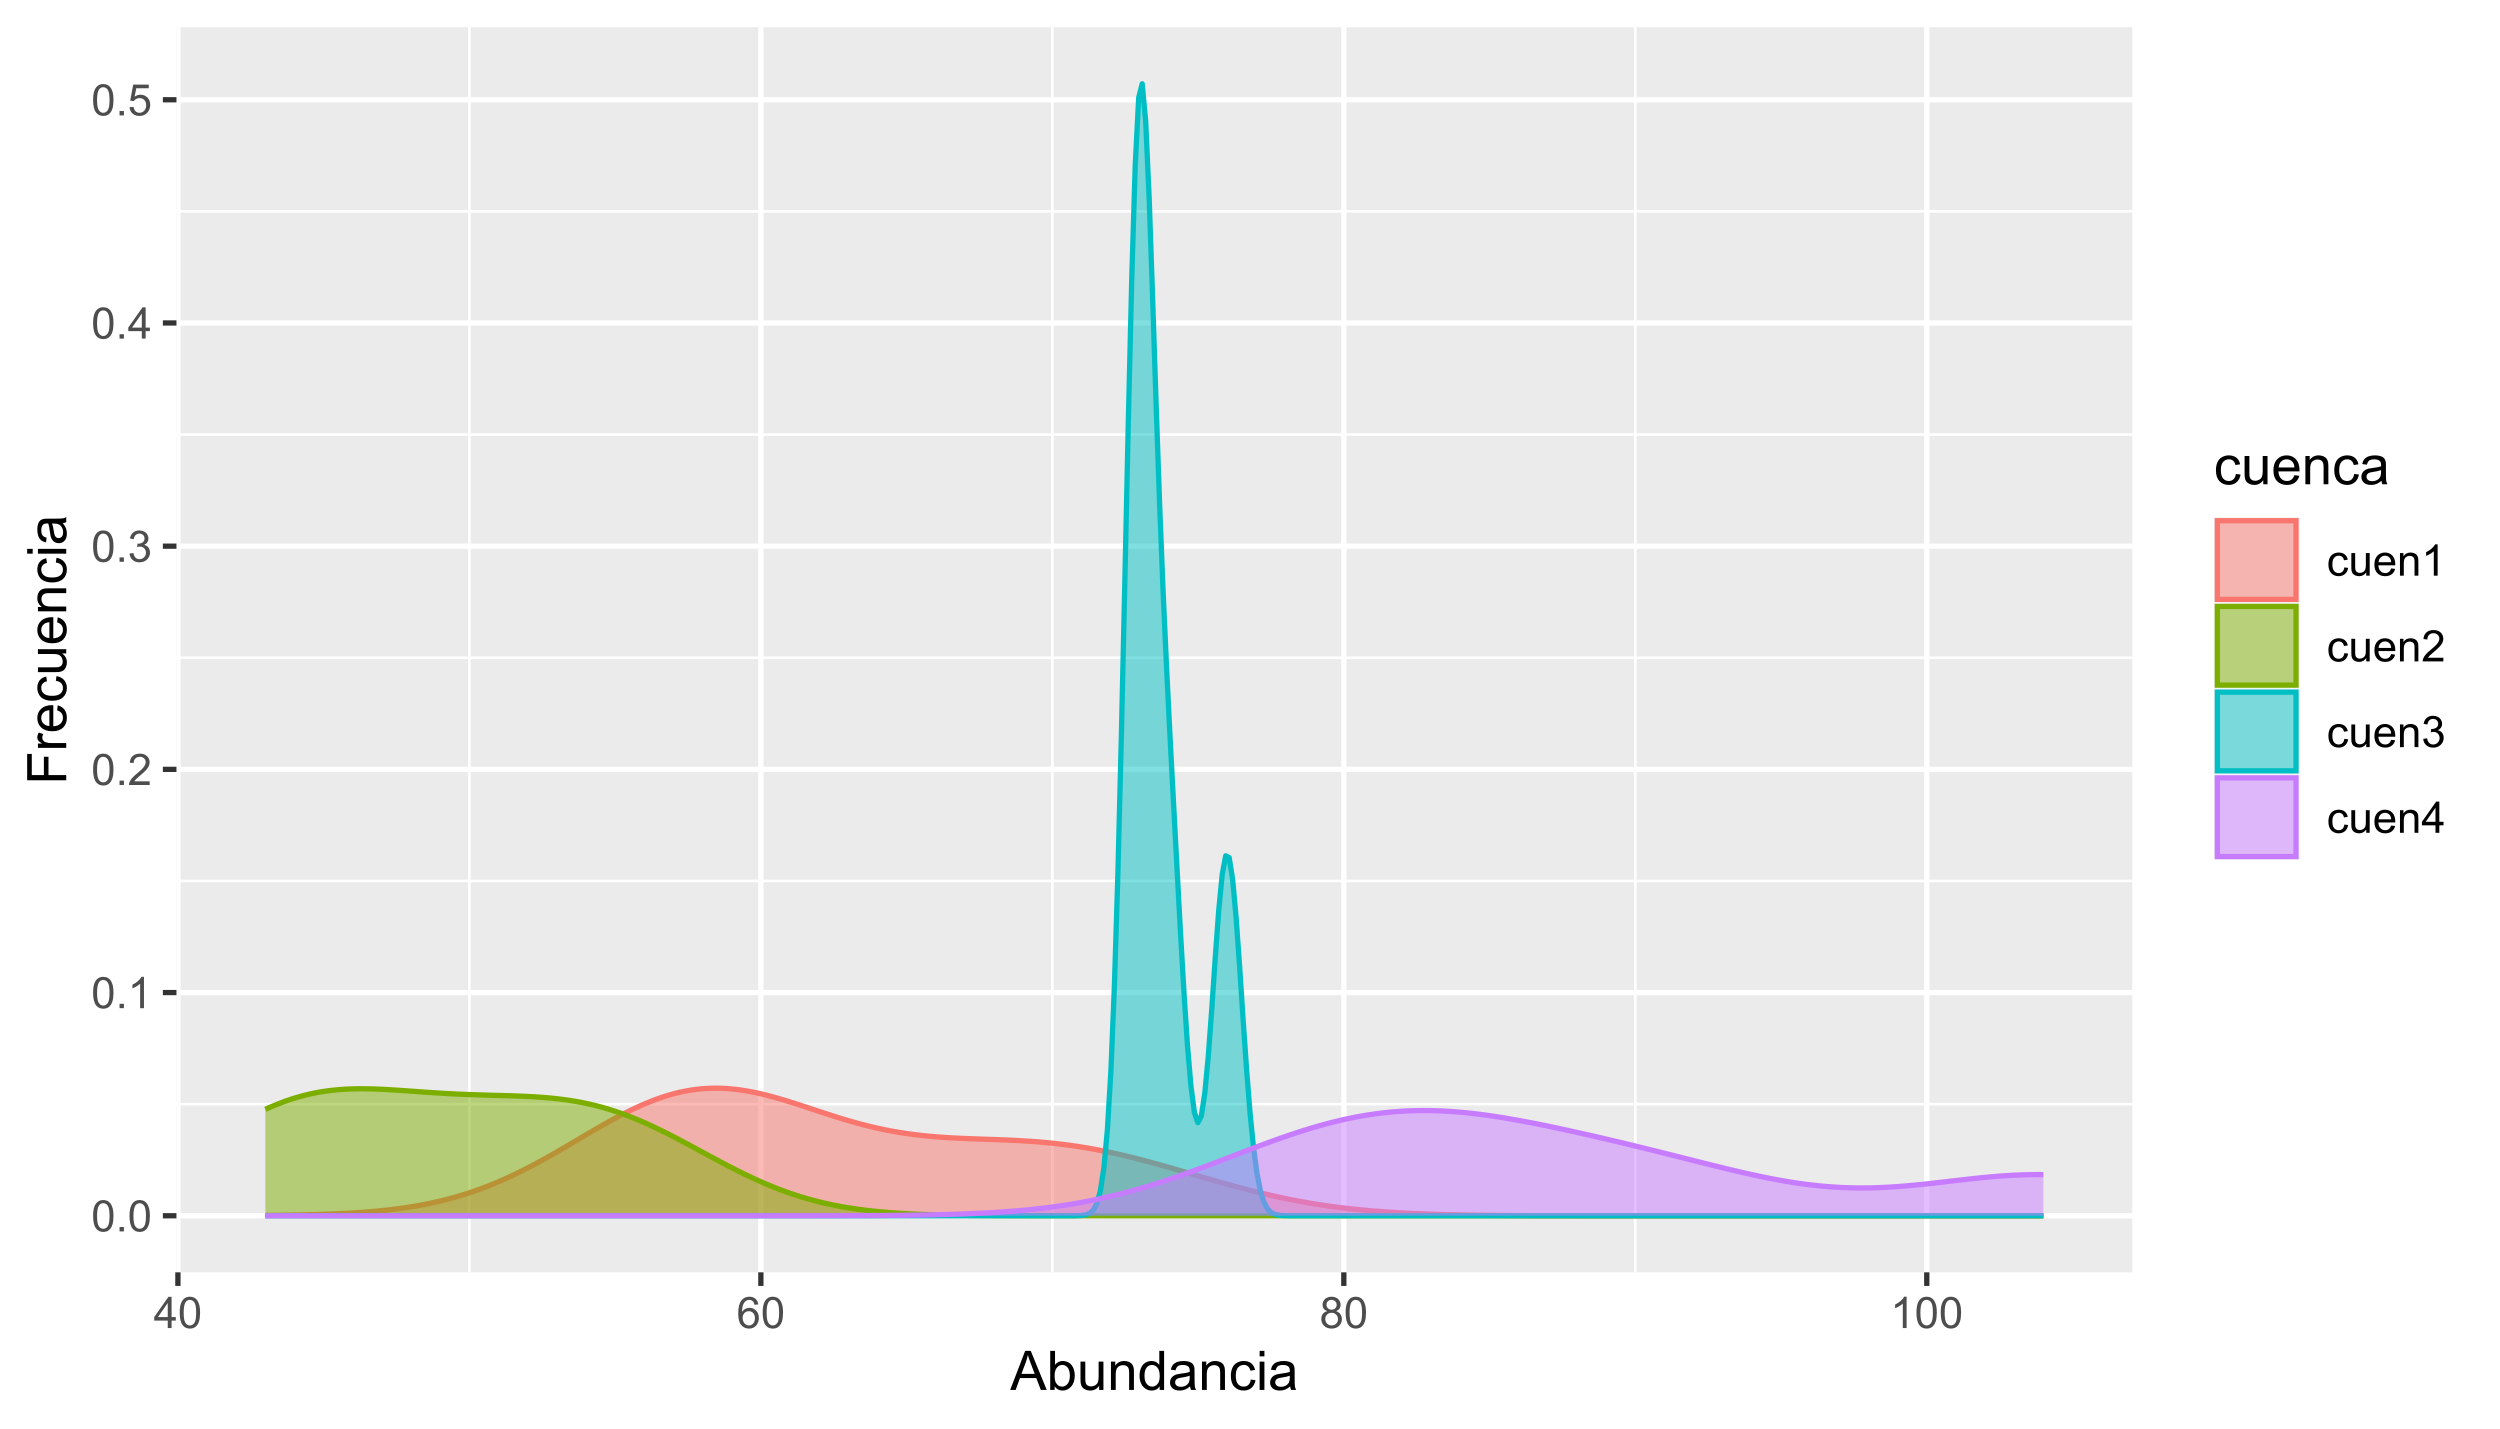 <?xml version="1.0" encoding="UTF-8"?>
<svg xmlns="http://www.w3.org/2000/svg" xmlns:xlink="http://www.w3.org/1999/xlink" width="504pt" height="288pt" viewBox="0 0 504 288" version="1.1">
<defs>
<g>
<symbol overflow="visible" id="glyph0-0">
<path style="stroke:none;" d="M 1.102 0 L 1.102 -5.5 L 5.5 -5.5 L 5.5 0 Z M 1.238 -0.137 L 5.363 -0.137 L 5.363 -5.363 L 1.238 -5.363 Z M 1.238 -0.137 "/>
</symbol>
<symbol overflow="visible" id="glyph0-1">
<path style="stroke:none;" d="M 0.367 -3.105 C 0.363 -3.848 0.438 -4.445 0.594 -4.902 C 0.742 -5.355 0.973 -5.707 1.277 -5.953 C 1.578 -6.199 1.957 -6.32 2.418 -6.324 C 2.754 -6.32 3.051 -6.254 3.309 -6.121 C 3.562 -5.984 3.773 -5.789 3.938 -5.531 C 4.102 -5.273 4.23 -4.961 4.328 -4.594 C 4.422 -4.227 4.469 -3.73 4.473 -3.105 C 4.469 -2.367 4.395 -1.77 4.242 -1.316 C 4.09 -0.859 3.863 -0.508 3.562 -0.262 C 3.258 -0.016 2.875 0.105 2.418 0.109 C 1.809 0.105 1.332 -0.109 0.988 -0.547 C 0.57 -1.066 0.363 -1.922 0.367 -3.105 Z M 1.16 -3.105 C 1.16 -2.07 1.281 -1.379 1.523 -1.039 C 1.766 -0.695 2.062 -0.527 2.418 -0.527 C 2.773 -0.527 3.074 -0.699 3.316 -1.043 C 3.559 -1.387 3.68 -2.074 3.68 -3.105 C 3.68 -4.145 3.559 -4.832 3.316 -5.172 C 3.074 -5.512 2.77 -5.684 2.41 -5.684 C 2.051 -5.684 1.77 -5.531 1.559 -5.234 C 1.293 -4.844 1.16 -4.137 1.16 -3.105 Z M 1.16 -3.105 "/>
</symbol>
<symbol overflow="visible" id="glyph0-2">
<path style="stroke:none;" d="M 0.801 0 L 0.801 -0.883 L 1.68 -0.883 L 1.68 0 Z M 0.801 0 "/>
</symbol>
<symbol overflow="visible" id="glyph0-3">
<path style="stroke:none;" d="M 3.277 0 L 2.504 0 L 2.504 -4.93 C 2.316 -4.75 2.074 -4.574 1.773 -4.395 C 1.469 -4.215 1.195 -4.082 0.957 -3.996 L 0.957 -4.742 C 1.387 -4.941 1.766 -5.188 2.09 -5.48 C 2.414 -5.77 2.645 -6.051 2.781 -6.324 L 3.277 -6.324 Z M 3.277 0 "/>
</symbol>
<symbol overflow="visible" id="glyph0-4">
<path style="stroke:none;" d="M 4.43 -0.742 L 4.43 0 L 0.266 0 C 0.258 -0.188 0.289 -0.367 0.355 -0.539 C 0.461 -0.82 0.629 -1.098 0.863 -1.375 C 1.094 -1.648 1.434 -1.965 1.879 -2.328 C 2.562 -2.887 3.023 -3.332 3.266 -3.664 C 3.5 -3.988 3.621 -4.301 3.625 -4.594 C 3.621 -4.898 3.512 -5.156 3.297 -5.367 C 3.074 -5.578 2.789 -5.684 2.441 -5.684 C 2.066 -5.684 1.77 -5.57 1.547 -5.348 C 1.32 -5.125 1.207 -4.816 1.207 -4.422 L 0.414 -4.504 C 0.465 -5.094 0.668 -5.543 1.027 -5.855 C 1.379 -6.164 1.855 -6.32 2.457 -6.324 C 3.059 -6.32 3.539 -6.152 3.891 -5.82 C 4.242 -5.484 4.418 -5.07 4.422 -4.578 C 4.418 -4.32 4.367 -4.074 4.266 -3.832 C 4.164 -3.59 3.992 -3.332 3.754 -3.062 C 3.512 -2.793 3.113 -2.426 2.562 -1.957 C 2.094 -1.566 1.797 -1.301 1.664 -1.16 C 1.531 -1.02 1.422 -0.879 1.34 -0.742 Z M 4.43 -0.742 "/>
</symbol>
<symbol overflow="visible" id="glyph0-5">
<path style="stroke:none;" d="M 0.371 -1.664 L 1.145 -1.766 C 1.23 -1.324 1.383 -1.008 1.598 -0.816 C 1.809 -0.621 2.066 -0.527 2.375 -0.527 C 2.734 -0.527 3.043 -0.652 3.297 -0.906 C 3.547 -1.156 3.672 -1.469 3.676 -1.844 C 3.672 -2.195 3.555 -2.488 3.324 -2.719 C 3.09 -2.949 2.797 -3.062 2.441 -3.066 C 2.293 -3.062 2.109 -3.035 1.895 -2.98 L 1.98 -3.66 C 2.031 -3.652 2.07 -3.648 2.105 -3.652 C 2.434 -3.648 2.73 -3.734 2.996 -3.91 C 3.254 -4.078 3.387 -4.344 3.391 -4.703 C 3.387 -4.984 3.289 -5.219 3.102 -5.406 C 2.906 -5.59 2.66 -5.684 2.359 -5.688 C 2.055 -5.684 1.805 -5.59 1.605 -5.402 C 1.402 -5.215 1.273 -4.93 1.219 -4.555 L 0.445 -4.691 C 0.539 -5.207 0.754 -5.609 1.09 -5.895 C 1.426 -6.18 1.844 -6.32 2.344 -6.324 C 2.688 -6.32 3.004 -6.246 3.293 -6.102 C 3.582 -5.953 3.801 -5.754 3.953 -5.5 C 4.105 -5.242 4.184 -4.973 4.184 -4.688 C 4.184 -4.414 4.109 -4.164 3.965 -3.945 C 3.816 -3.719 3.602 -3.543 3.316 -3.41 C 3.688 -3.324 3.977 -3.145 4.184 -2.875 C 4.391 -2.602 4.492 -2.262 4.496 -1.859 C 4.492 -1.305 4.293 -0.84 3.895 -0.461 C 3.492 -0.078 2.984 0.109 2.371 0.113 C 1.816 0.109 1.355 -0.051 0.992 -0.379 C 0.625 -0.707 0.418 -1.137 0.371 -1.664 Z M 0.371 -1.664 "/>
</symbol>
<symbol overflow="visible" id="glyph0-6">
<path style="stroke:none;" d="M 2.844 0 L 2.844 -1.508 L 0.113 -1.508 L 0.113 -2.219 L 2.988 -6.301 L 3.617 -6.301 L 3.617 -2.219 L 4.469 -2.219 L 4.469 -1.508 L 3.617 -1.508 L 3.617 0 Z M 2.844 -2.219 L 2.844 -5.059 L 0.871 -2.219 Z M 2.844 -2.219 "/>
</symbol>
<symbol overflow="visible" id="glyph0-7">
<path style="stroke:none;" d="M 0.367 -1.648 L 1.176 -1.719 C 1.234 -1.32 1.375 -1.023 1.594 -0.824 C 1.812 -0.625 2.078 -0.527 2.391 -0.527 C 2.762 -0.527 3.074 -0.668 3.336 -0.949 C 3.59 -1.23 3.719 -1.602 3.723 -2.066 C 3.719 -2.504 3.594 -2.852 3.348 -3.109 C 3.098 -3.363 2.773 -3.492 2.375 -3.492 C 2.125 -3.492 1.902 -3.434 1.703 -3.32 C 1.5 -3.207 1.344 -3.062 1.23 -2.883 L 0.504 -2.977 L 1.113 -6.215 L 4.246 -6.215 L 4.246 -5.473 L 1.73 -5.473 L 1.391 -3.781 C 1.766 -4.039 2.164 -4.172 2.582 -4.176 C 3.129 -4.172 3.594 -3.98 3.973 -3.605 C 4.352 -3.223 4.539 -2.734 4.543 -2.137 C 4.539 -1.562 4.375 -1.07 4.043 -0.656 C 3.637 -0.148 3.086 0.105 2.391 0.109 C 1.816 0.105 1.348 -0.051 0.984 -0.371 C 0.621 -0.691 0.414 -1.117 0.367 -1.648 Z M 0.367 -1.648 "/>
</symbol>
<symbol overflow="visible" id="glyph0-8">
<path style="stroke:none;" d="M 4.379 -4.758 L 3.609 -4.695 C 3.539 -4.996 3.441 -5.219 3.316 -5.359 C 3.105 -5.574 2.848 -5.684 2.543 -5.688 C 2.297 -5.684 2.078 -5.617 1.895 -5.484 C 1.648 -5.305 1.457 -5.043 1.32 -4.703 C 1.176 -4.363 1.105 -3.879 1.102 -3.25 C 1.285 -3.531 1.512 -3.742 1.781 -3.879 C 2.051 -4.016 2.332 -4.082 2.629 -4.086 C 3.141 -4.082 3.578 -3.895 3.945 -3.516 C 4.305 -3.137 4.488 -2.645 4.492 -2.047 C 4.488 -1.648 4.402 -1.281 4.234 -0.941 C 4.062 -0.602 3.828 -0.34 3.531 -0.16 C 3.23 0.02 2.895 0.105 2.52 0.109 C 1.871 0.105 1.344 -0.129 0.941 -0.602 C 0.531 -1.074 0.328 -1.855 0.332 -2.949 C 0.328 -4.16 0.551 -5.047 1.004 -5.602 C 1.395 -6.082 1.926 -6.32 2.59 -6.324 C 3.086 -6.32 3.492 -6.184 3.809 -5.906 C 4.125 -5.629 4.312 -5.246 4.379 -4.758 Z M 1.219 -2.039 C 1.219 -1.773 1.273 -1.516 1.387 -1.273 C 1.5 -1.027 1.66 -0.844 1.863 -0.719 C 2.066 -0.59 2.277 -0.527 2.504 -0.527 C 2.828 -0.527 3.109 -0.656 3.348 -0.922 C 3.578 -1.184 3.695 -1.543 3.699 -2 C 3.695 -2.43 3.582 -2.773 3.352 -3.027 C 3.117 -3.273 2.824 -3.398 2.477 -3.402 C 2.121 -3.398 1.824 -3.273 1.582 -3.027 C 1.34 -2.773 1.219 -2.445 1.219 -2.039 Z M 1.219 -2.039 "/>
</symbol>
<symbol overflow="visible" id="glyph0-9">
<path style="stroke:none;" d="M 1.555 -3.418 C 1.23 -3.531 0.992 -3.699 0.84 -3.918 C 0.684 -4.133 0.609 -4.395 0.609 -4.699 C 0.609 -5.156 0.773 -5.539 1.102 -5.855 C 1.43 -6.164 1.867 -6.32 2.418 -6.324 C 2.969 -6.32 3.41 -6.16 3.746 -5.844 C 4.078 -5.523 4.246 -5.137 4.25 -4.68 C 4.246 -4.387 4.172 -4.133 4.02 -3.918 C 3.863 -3.699 3.629 -3.531 3.32 -3.418 C 3.707 -3.285 4 -3.082 4.203 -2.805 C 4.402 -2.52 4.504 -2.184 4.508 -1.801 C 4.504 -1.258 4.312 -0.805 3.934 -0.441 C 3.551 -0.074 3.051 0.105 2.434 0.109 C 1.809 0.105 1.309 -0.074 0.926 -0.441 C 0.543 -0.809 0.352 -1.27 0.355 -1.82 C 0.352 -2.23 0.457 -2.574 0.668 -2.852 C 0.875 -3.125 1.168 -3.312 1.555 -3.418 Z M 1.402 -4.727 C 1.398 -4.426 1.496 -4.184 1.688 -3.996 C 1.879 -3.805 2.129 -3.707 2.438 -3.711 C 2.734 -3.707 2.977 -3.801 3.168 -3.992 C 3.355 -4.176 3.449 -4.406 3.453 -4.684 C 3.449 -4.965 3.352 -5.203 3.16 -5.398 C 2.961 -5.586 2.719 -5.684 2.43 -5.688 C 2.129 -5.684 1.883 -5.59 1.691 -5.402 C 1.496 -5.215 1.398 -4.988 1.402 -4.727 Z M 1.152 -1.816 C 1.148 -1.598 1.199 -1.383 1.309 -1.176 C 1.41 -0.969 1.566 -0.809 1.773 -0.695 C 1.98 -0.582 2.203 -0.527 2.441 -0.527 C 2.809 -0.527 3.113 -0.645 3.355 -0.883 C 3.594 -1.121 3.715 -1.426 3.719 -1.793 C 3.715 -2.164 3.59 -2.469 3.344 -2.715 C 3.094 -2.957 2.785 -3.082 2.414 -3.082 C 2.051 -3.082 1.75 -2.961 1.512 -2.719 C 1.27 -2.477 1.148 -2.176 1.152 -1.816 Z M 1.152 -1.816 "/>
</symbol>
<symbol overflow="visible" id="glyph0-10">
<path style="stroke:none;" d="M 3.559 -1.672 L 4.32 -1.574 C 4.234 -1.047 4.023 -0.637 3.68 -0.34 C 3.336 -0.047 2.914 0.098 2.418 0.102 C 1.793 0.098 1.293 -0.102 0.914 -0.508 C 0.531 -0.914 0.34 -1.5 0.344 -2.266 C 0.34 -2.754 0.422 -3.184 0.586 -3.559 C 0.75 -3.926 0.996 -4.203 1.332 -4.391 C 1.664 -4.57 2.027 -4.664 2.422 -4.668 C 2.914 -4.664 3.32 -4.539 3.641 -4.289 C 3.953 -4.039 4.156 -3.684 4.246 -3.223 L 3.492 -3.105 C 3.422 -3.41 3.293 -3.641 3.113 -3.797 C 2.926 -3.953 2.707 -4.031 2.453 -4.031 C 2.062 -4.031 1.746 -3.891 1.504 -3.609 C 1.258 -3.328 1.137 -2.887 1.141 -2.285 C 1.137 -1.672 1.254 -1.227 1.492 -0.949 C 1.723 -0.668 2.027 -0.527 2.41 -0.531 C 2.711 -0.527 2.965 -0.621 3.172 -0.809 C 3.371 -0.996 3.5 -1.281 3.559 -1.672 Z M 3.559 -1.672 "/>
</symbol>
<symbol overflow="visible" id="glyph0-11">
<path style="stroke:none;" d="M 3.57 0 L 3.57 -0.672 C 3.211 -0.156 2.73 0.098 2.121 0.102 C 1.852 0.098 1.598 0.051 1.367 -0.051 C 1.133 -0.152 0.961 -0.281 0.848 -0.441 C 0.734 -0.594 0.656 -0.785 0.609 -1.016 C 0.578 -1.164 0.562 -1.406 0.562 -1.734 L 0.562 -4.562 L 1.336 -4.562 L 1.336 -2.031 C 1.336 -1.625 1.352 -1.352 1.383 -1.215 C 1.43 -1.008 1.531 -0.848 1.691 -0.734 C 1.848 -0.617 2.043 -0.562 2.277 -0.562 C 2.508 -0.562 2.727 -0.621 2.93 -0.738 C 3.133 -0.855 3.273 -1.016 3.359 -1.227 C 3.441 -1.43 3.484 -1.727 3.488 -2.117 L 3.488 -4.562 L 4.262 -4.562 L 4.262 0 Z M 3.57 0 "/>
</symbol>
<symbol overflow="visible" id="glyph0-12">
<path style="stroke:none;" d="M 3.703 -1.469 L 4.504 -1.371 C 4.375 -0.902 4.141 -0.539 3.801 -0.285 C 3.461 -0.027 3.027 0.098 2.496 0.102 C 1.828 0.098 1.297 -0.102 0.906 -0.512 C 0.512 -0.918 0.316 -1.496 0.32 -2.242 C 0.316 -3.008 0.516 -3.605 0.914 -4.031 C 1.309 -4.453 1.82 -4.664 2.453 -4.668 C 3.059 -4.664 3.555 -4.457 3.945 -4.043 C 4.328 -3.629 4.523 -3.043 4.527 -2.289 C 4.523 -2.242 4.523 -2.176 4.523 -2.086 L 1.121 -2.086 C 1.145 -1.582 1.289 -1.195 1.547 -0.93 C 1.801 -0.66 2.117 -0.527 2.5 -0.531 C 2.781 -0.527 3.023 -0.602 3.227 -0.754 C 3.426 -0.902 3.586 -1.141 3.703 -1.469 Z M 1.164 -2.719 L 3.711 -2.719 C 3.672 -3.102 3.578 -3.387 3.422 -3.582 C 3.172 -3.879 2.852 -4.031 2.461 -4.031 C 2.105 -4.031 1.805 -3.91 1.566 -3.672 C 1.32 -3.434 1.188 -3.117 1.164 -2.719 Z M 1.164 -2.719 "/>
</symbol>
<symbol overflow="visible" id="glyph0-13">
<path style="stroke:none;" d="M 0.578 0 L 0.578 -4.562 L 1.277 -4.562 L 1.277 -3.914 C 1.609 -4.414 2.09 -4.664 2.727 -4.668 C 3 -4.664 3.254 -4.613 3.484 -4.52 C 3.715 -4.418 3.887 -4.289 4.004 -4.129 C 4.113 -3.969 4.195 -3.777 4.246 -3.559 C 4.273 -3.41 4.289 -3.16 4.289 -2.805 L 4.289 0 L 3.516 0 L 3.516 -2.777 C 3.516 -3.09 3.484 -3.324 3.426 -3.484 C 3.363 -3.637 3.258 -3.762 3.105 -3.855 C 2.949 -3.949 2.77 -3.996 2.566 -3.996 C 2.234 -3.996 1.949 -3.891 1.711 -3.68 C 1.469 -3.469 1.348 -3.07 1.352 -2.492 L 1.352 0 Z M 0.578 0 "/>
</symbol>
<symbol overflow="visible" id="glyph1-0">
<path style="stroke:none;" d="M 1.375 0 L 1.375 -6.875 L 6.875 -6.875 L 6.875 0 Z M 1.547 -0.172 L 6.703 -0.172 L 6.703 -6.703 L 1.547 -6.703 Z M 1.547 -0.172 "/>
</symbol>
<symbol overflow="visible" id="glyph1-1">
<path style="stroke:none;" d="M -0.016 0 L 3.008 -7.875 L 4.129 -7.875 L 7.352 0 L 6.164 0 L 5.246 -2.383 L 1.953 -2.383 L 1.09 0 Z M 2.258 -3.234 L 4.926 -3.234 L 4.102 -5.414 C 3.852 -6.074 3.664 -6.617 3.547 -7.047 C 3.441 -6.539 3.301 -6.039 3.121 -5.543 Z M 2.258 -3.234 "/>
</symbol>
<symbol overflow="visible" id="glyph1-2">
<path style="stroke:none;" d="M 1.617 0 L 0.719 0 L 0.719 -7.875 L 1.688 -7.875 L 1.688 -5.066 C 2.094 -5.574 2.613 -5.828 3.25 -5.832 C 3.598 -5.828 3.93 -5.758 4.246 -5.621 C 4.555 -5.477 4.812 -5.277 5.02 -5.023 C 5.219 -4.766 5.379 -4.457 5.496 -4.098 C 5.609 -3.73 5.664 -3.344 5.668 -2.938 C 5.664 -1.957 5.422 -1.203 4.941 -0.672 C 4.453 -0.137 3.875 0.129 3.203 0.129 C 2.527 0.129 2 -0.152 1.617 -0.715 Z M 1.605 -2.895 C 1.605 -2.207 1.699 -1.711 1.887 -1.414 C 2.191 -0.91 2.602 -0.66 3.121 -0.664 C 3.539 -0.66 3.902 -0.844 4.215 -1.215 C 4.52 -1.578 4.676 -2.129 4.68 -2.859 C 4.676 -3.602 4.527 -4.148 4.234 -4.508 C 3.938 -4.859 3.582 -5.039 3.164 -5.039 C 2.742 -5.039 2.375 -4.855 2.066 -4.488 C 1.758 -4.121 1.605 -3.59 1.605 -2.895 Z M 1.605 -2.895 "/>
</symbol>
<symbol overflow="visible" id="glyph1-3">
<path style="stroke:none;" d="M 4.465 0 L 4.465 -0.836 C 4.02 -0.191 3.414 0.129 2.652 0.129 C 2.312 0.129 2 0.066 1.711 -0.062 C 1.418 -0.191 1.199 -0.355 1.059 -0.551 C 0.914 -0.746 0.816 -0.984 0.762 -1.266 C 0.723 -1.453 0.703 -1.754 0.703 -2.172 L 0.703 -5.703 L 1.672 -5.703 L 1.672 -2.539 C 1.668 -2.031 1.688 -1.691 1.73 -1.52 C 1.785 -1.262 1.914 -1.062 2.113 -0.922 C 2.309 -0.773 2.555 -0.703 2.848 -0.703 C 3.137 -0.703 3.406 -0.777 3.66 -0.926 C 3.914 -1.074 4.094 -1.273 4.199 -1.531 C 4.305 -1.785 4.359 -2.16 4.359 -2.648 L 4.359 -5.703 L 5.328 -5.703 L 5.328 0 Z M 4.465 0 "/>
</symbol>
<symbol overflow="visible" id="glyph1-4">
<path style="stroke:none;" d="M 0.727 0 L 0.727 -5.703 L 1.594 -5.703 L 1.594 -4.895 C 2.012 -5.516 2.617 -5.828 3.41 -5.832 C 3.754 -5.828 4.066 -5.766 4.355 -5.645 C 4.641 -5.52 4.859 -5.359 5.004 -5.16 C 5.145 -4.957 5.242 -4.719 5.305 -4.445 C 5.336 -4.266 5.355 -3.953 5.359 -3.508 L 5.359 0 L 4.395 0 L 4.395 -3.469 C 4.395 -3.863 4.355 -4.156 4.281 -4.352 C 4.203 -4.543 4.07 -4.699 3.879 -4.82 C 3.688 -4.934 3.461 -4.992 3.207 -4.996 C 2.793 -4.992 2.438 -4.859 2.141 -4.602 C 1.836 -4.336 1.688 -3.844 1.691 -3.117 L 1.691 0 Z M 0.727 0 "/>
</symbol>
<symbol overflow="visible" id="glyph1-5">
<path style="stroke:none;" d="M 4.426 0 L 4.426 -0.719 C 4.059 -0.152 3.527 0.129 2.832 0.129 C 2.371 0.129 1.953 0.004 1.574 -0.246 C 1.191 -0.496 0.895 -0.844 0.688 -1.297 C 0.477 -1.742 0.375 -2.262 0.375 -2.848 C 0.375 -3.414 0.469 -3.93 0.66 -4.395 C 0.848 -4.859 1.133 -5.215 1.516 -5.461 C 1.895 -5.707 2.32 -5.828 2.789 -5.832 C 3.133 -5.828 3.438 -5.758 3.707 -5.613 C 3.973 -5.469 4.191 -5.277 4.359 -5.047 L 4.359 -7.875 L 5.324 -7.875 L 5.324 0 Z M 1.371 -2.848 C 1.371 -2.113 1.523 -1.566 1.832 -1.207 C 2.137 -0.844 2.5 -0.66 2.922 -0.664 C 3.34 -0.66 3.699 -0.836 3.996 -1.184 C 4.293 -1.527 4.441 -2.055 4.441 -2.766 C 4.441 -3.547 4.289 -4.117 3.988 -4.484 C 3.688 -4.844 3.316 -5.027 2.879 -5.031 C 2.445 -5.027 2.086 -4.852 1.801 -4.504 C 1.512 -4.152 1.371 -3.602 1.371 -2.848 Z M 1.371 -2.848 "/>
</symbol>
<symbol overflow="visible" id="glyph1-6">
<path style="stroke:none;" d="M 4.445 -0.703 C 4.086 -0.398 3.742 -0.184 3.414 -0.059 C 3.082 0.066 2.727 0.129 2.348 0.129 C 1.719 0.129 1.238 -0.023 0.902 -0.328 C 0.566 -0.633 0.398 -1.023 0.398 -1.504 C 0.398 -1.781 0.461 -2.035 0.586 -2.27 C 0.711 -2.496 0.875 -2.684 1.086 -2.824 C 1.289 -2.965 1.523 -3.07 1.781 -3.141 C 1.969 -3.191 2.254 -3.238 2.641 -3.289 C 3.418 -3.375 3.992 -3.488 4.367 -3.621 C 4.367 -3.754 4.371 -3.836 4.371 -3.871 C 4.371 -4.266 4.277 -4.543 4.098 -4.703 C 3.848 -4.918 3.48 -5.027 2.996 -5.031 C 2.539 -5.027 2.203 -4.949 1.988 -4.793 C 1.77 -4.633 1.609 -4.352 1.508 -3.949 L 0.562 -4.078 C 0.648 -4.48 0.789 -4.805 0.988 -5.055 C 1.184 -5.301 1.469 -5.492 1.844 -5.629 C 2.215 -5.762 2.645 -5.828 3.137 -5.832 C 3.621 -5.828 4.02 -5.773 4.324 -5.66 C 4.629 -5.543 4.852 -5.398 4.996 -5.227 C 5.137 -5.055 5.238 -4.836 5.297 -4.57 C 5.328 -4.406 5.344 -4.109 5.344 -3.68 L 5.344 -2.391 C 5.344 -1.492 5.363 -0.922 5.406 -0.684 C 5.445 -0.445 5.527 -0.219 5.648 0 L 4.641 0 C 4.539 -0.199 4.473 -0.434 4.445 -0.703 Z M 4.367 -2.863 C 4.012 -2.719 3.488 -2.598 2.789 -2.496 C 2.391 -2.438 2.105 -2.371 1.941 -2.301 C 1.773 -2.227 1.648 -2.121 1.562 -1.988 C 1.473 -1.848 1.43 -1.695 1.43 -1.531 C 1.43 -1.27 1.527 -1.055 1.723 -0.887 C 1.918 -0.711 2.203 -0.625 2.578 -0.629 C 2.949 -0.625 3.277 -0.707 3.57 -0.871 C 3.859 -1.031 4.074 -1.254 4.211 -1.543 C 4.312 -1.754 4.363 -2.078 4.367 -2.508 Z M 4.367 -2.863 "/>
</symbol>
<symbol overflow="visible" id="glyph1-7">
<path style="stroke:none;" d="M 4.445 -2.09 L 5.398 -1.965 C 5.289 -1.309 5.023 -0.797 4.598 -0.426 C 4.168 -0.055 3.645 0.129 3.023 0.129 C 2.242 0.129 1.613 -0.125 1.141 -0.637 C 0.664 -1.145 0.426 -1.875 0.43 -2.832 C 0.426 -3.441 0.527 -3.98 0.734 -4.445 C 0.938 -4.906 1.25 -5.254 1.668 -5.484 C 2.082 -5.715 2.535 -5.828 3.031 -5.832 C 3.645 -5.828 4.152 -5.672 4.547 -5.363 C 4.941 -5.047 5.191 -4.602 5.305 -4.027 L 4.367 -3.883 C 4.273 -4.262 4.117 -4.551 3.891 -4.746 C 3.664 -4.941 3.387 -5.039 3.066 -5.039 C 2.574 -5.039 2.18 -4.863 1.879 -4.516 C 1.57 -4.164 1.418 -3.613 1.422 -2.859 C 1.418 -2.09 1.566 -1.531 1.863 -1.184 C 2.156 -0.836 2.539 -0.66 3.012 -0.664 C 3.391 -0.66 3.707 -0.777 3.961 -1.012 C 4.215 -1.242 4.375 -1.602 4.445 -2.09 Z M 4.445 -2.09 "/>
</symbol>
<symbol overflow="visible" id="glyph1-8">
<path style="stroke:none;" d="M 0.73 -6.762 L 0.73 -7.875 L 1.695 -7.875 L 1.695 -6.762 Z M 0.73 0 L 0.73 -5.703 L 1.695 -5.703 L 1.695 0 Z M 0.73 0 "/>
</symbol>
<symbol overflow="visible" id="glyph1-9">
<path style="stroke:none;" d="M 4.629 -1.836 L 5.629 -1.715 C 5.469 -1.125 5.176 -0.672 4.75 -0.352 C 4.324 -0.031 3.781 0.129 3.121 0.129 C 2.281 0.129 1.617 -0.125 1.133 -0.641 C 0.641 -1.152 0.398 -1.875 0.402 -2.805 C 0.398 -3.762 0.645 -4.504 1.145 -5.035 C 1.637 -5.562 2.277 -5.828 3.066 -5.832 C 3.824 -5.828 4.449 -5.57 4.934 -5.051 C 5.418 -4.531 5.66 -3.801 5.66 -2.863 C 5.66 -2.805 5.656 -2.719 5.656 -2.605 L 1.402 -2.605 C 1.434 -1.977 1.613 -1.496 1.934 -1.164 C 2.25 -0.828 2.645 -0.66 3.125 -0.664 C 3.477 -0.66 3.781 -0.754 4.031 -0.945 C 4.281 -1.129 4.48 -1.426 4.629 -1.836 Z M 1.457 -3.398 L 4.641 -3.398 C 4.598 -3.879 4.473 -4.238 4.273 -4.48 C 3.961 -4.852 3.562 -5.039 3.078 -5.039 C 2.629 -5.039 2.258 -4.891 1.957 -4.594 C 1.652 -4.297 1.484 -3.898 1.457 -3.398 Z M 1.457 -3.398 "/>
</symbol>
<symbol overflow="visible" id="glyph2-0">
<path style="stroke:none;" d="M 0 -1.375 L -6.875 -1.375 L -6.875 -6.875 L 0 -6.875 Z M -0.172 -1.547 L -0.172 -6.703 L -6.703 -6.703 L -6.703 -1.547 Z M -0.172 -1.547 "/>
</symbol>
<symbol overflow="visible" id="glyph2-1">
<path style="stroke:none;" d="M 0 -0.902 L -7.875 -0.902 L -7.875 -6.215 L -6.945 -6.215 L -6.945 -1.945 L -4.508 -1.945 L -4.508 -5.641 L -3.578 -5.641 L -3.578 -1.945 L 0 -1.945 Z M 0 -0.902 "/>
</symbol>
<symbol overflow="visible" id="glyph2-2">
<path style="stroke:none;" d="M 0 -0.715 L -5.703 -0.715 L -5.703 -1.586 L -4.84 -1.586 C -5.242 -1.805 -5.508 -2.008 -5.637 -2.199 C -5.766 -2.383 -5.828 -2.59 -5.832 -2.82 C -5.828 -3.141 -5.727 -3.473 -5.523 -3.812 L -4.625 -3.48 C -4.762 -3.242 -4.832 -3.004 -4.836 -2.773 C -4.832 -2.555 -4.77 -2.363 -4.645 -2.199 C -4.516 -2.027 -4.34 -1.91 -4.113 -1.844 C -3.77 -1.73 -3.391 -1.676 -2.984 -1.68 L 0 -1.68 Z M 0 -0.715 "/>
</symbol>
<symbol overflow="visible" id="glyph2-3">
<path style="stroke:none;" d="M -1.836 -4.629 L -1.715 -5.629 C -1.125 -5.469 -0.672 -5.176 -0.352 -4.75 C -0.031 -4.324 0.129 -3.781 0.129 -3.121 C 0.129 -2.281 -0.125 -1.617 -0.641 -1.133 C -1.152 -0.641 -1.875 -0.398 -2.805 -0.402 C -3.762 -0.398 -4.504 -0.645 -5.035 -1.145 C -5.562 -1.637 -5.828 -2.277 -5.832 -3.066 C -5.828 -3.824 -5.57 -4.449 -5.051 -4.934 C -4.531 -5.418 -3.801 -5.66 -2.863 -5.66 C -2.805 -5.66 -2.719 -5.656 -2.605 -5.656 L -2.605 -1.402 C -1.977 -1.434 -1.496 -1.613 -1.164 -1.934 C -0.828 -2.25 -0.66 -2.645 -0.664 -3.125 C -0.66 -3.477 -0.754 -3.781 -0.941 -4.031 C -1.125 -4.281 -1.422 -4.48 -1.836 -4.629 Z M -3.398 -1.457 L -3.398 -4.641 C -3.879 -4.598 -4.238 -4.473 -4.48 -4.273 C -4.852 -3.961 -5.039 -3.562 -5.039 -3.078 C -5.039 -2.629 -4.891 -2.258 -4.594 -1.957 C -4.297 -1.652 -3.898 -1.484 -3.398 -1.457 Z M -3.398 -1.457 "/>
</symbol>
<symbol overflow="visible" id="glyph2-4">
<path style="stroke:none;" d="M -2.09 -4.445 L -1.965 -5.398 C -1.309 -5.289 -0.797 -5.023 -0.426 -4.598 C -0.055 -4.168 0.129 -3.645 0.129 -3.023 C 0.129 -2.242 -0.125 -1.613 -0.637 -1.141 C -1.145 -0.664 -1.875 -0.426 -2.832 -0.43 C -3.441 -0.426 -3.98 -0.527 -4.445 -0.734 C -4.906 -0.938 -5.254 -1.25 -5.484 -1.668 C -5.715 -2.082 -5.828 -2.535 -5.832 -3.031 C -5.828 -3.645 -5.672 -4.152 -5.363 -4.547 C -5.047 -4.941 -4.602 -5.191 -4.027 -5.305 L -3.883 -4.367 C -4.262 -4.273 -4.551 -4.117 -4.746 -3.891 C -4.941 -3.664 -5.039 -3.387 -5.039 -3.066 C -5.039 -2.574 -4.863 -2.18 -4.516 -1.879 C -4.164 -1.57 -3.613 -1.418 -2.859 -1.422 C -2.09 -1.418 -1.531 -1.566 -1.184 -1.863 C -0.836 -2.156 -0.66 -2.539 -0.664 -3.012 C -0.66 -3.391 -0.777 -3.707 -1.012 -3.961 C -1.242 -4.215 -1.602 -4.375 -2.09 -4.445 Z M -2.09 -4.445 "/>
</symbol>
<symbol overflow="visible" id="glyph2-5">
<path style="stroke:none;" d="M 0 -4.465 L -0.836 -4.465 C -0.191 -4.02 0.129 -3.414 0.129 -2.652 C 0.129 -2.312 0.066 -2 -0.062 -1.711 C -0.191 -1.418 -0.355 -1.199 -0.551 -1.059 C -0.746 -0.914 -0.984 -0.816 -1.266 -0.762 C -1.453 -0.723 -1.754 -0.703 -2.172 -0.703 L -5.703 -0.703 L -5.703 -1.672 L -2.539 -1.672 C -2.031 -1.668 -1.691 -1.688 -1.52 -1.73 C -1.262 -1.785 -1.062 -1.914 -0.918 -2.113 C -0.773 -2.309 -0.703 -2.555 -0.703 -2.848 C -0.703 -3.137 -0.777 -3.406 -0.926 -3.66 C -1.074 -3.914 -1.273 -4.094 -1.531 -4.199 C -1.785 -4.305 -2.16 -4.359 -2.648 -4.359 L -5.703 -4.359 L -5.703 -5.328 L 0 -5.328 Z M 0 -4.465 "/>
</symbol>
<symbol overflow="visible" id="glyph2-6">
<path style="stroke:none;" d="M 0 -0.727 L -5.703 -0.727 L -5.703 -1.594 L -4.895 -1.594 C -5.516 -2.012 -5.828 -2.617 -5.832 -3.41 C -5.828 -3.754 -5.766 -4.066 -5.645 -4.355 C -5.52 -4.641 -5.359 -4.859 -5.16 -5.004 C -4.957 -5.145 -4.719 -5.242 -4.445 -5.305 C -4.266 -5.336 -3.953 -5.355 -3.508 -5.359 L 0 -5.359 L 0 -4.395 L -3.469 -4.395 C -3.863 -4.395 -4.156 -4.355 -4.352 -4.281 C -4.543 -4.203 -4.699 -4.07 -4.82 -3.879 C -4.934 -3.688 -4.992 -3.461 -4.996 -3.207 C -4.992 -2.793 -4.859 -2.438 -4.602 -2.141 C -4.336 -1.836 -3.844 -1.688 -3.117 -1.691 L 0 -1.691 Z M 0 -0.727 "/>
</symbol>
<symbol overflow="visible" id="glyph2-7">
<path style="stroke:none;" d="M -6.762 -0.73 L -7.875 -0.73 L -7.875 -1.699 L -6.762 -1.699 Z M 0 -0.73 L -5.703 -0.73 L -5.703 -1.699 L 0 -1.695 Z M 0 -0.73 "/>
</symbol>
<symbol overflow="visible" id="glyph2-8">
<path style="stroke:none;" d="M -0.703 -4.445 C -0.398 -4.086 -0.184 -3.742 -0.059 -3.414 C 0.066 -3.082 0.129 -2.727 0.129 -2.348 C 0.129 -1.719 -0.023 -1.238 -0.328 -0.902 C -0.633 -0.566 -1.023 -0.398 -1.504 -0.398 C -1.781 -0.398 -2.035 -0.461 -2.27 -0.586 C -2.496 -0.711 -2.684 -0.875 -2.824 -1.086 C -2.965 -1.289 -3.07 -1.523 -3.141 -1.785 C -3.191 -1.969 -3.238 -2.254 -3.289 -2.641 C -3.375 -3.418 -3.488 -3.992 -3.621 -4.367 C -3.754 -4.367 -3.836 -4.371 -3.871 -4.371 C -4.266 -4.371 -4.543 -4.277 -4.703 -4.098 C -4.918 -3.848 -5.027 -3.48 -5.031 -2.996 C -5.027 -2.539 -4.949 -2.203 -4.793 -1.988 C -4.633 -1.77 -4.352 -1.609 -3.949 -1.508 L -4.078 -0.562 C -4.48 -0.648 -4.805 -0.789 -5.055 -0.988 C -5.301 -1.184 -5.492 -1.469 -5.629 -1.844 C -5.762 -2.215 -5.828 -2.645 -5.832 -3.137 C -5.828 -3.621 -5.773 -4.02 -5.66 -4.324 C -5.543 -4.629 -5.398 -4.852 -5.227 -4.996 C -5.055 -5.137 -4.836 -5.238 -4.57 -5.297 C -4.406 -5.328 -4.109 -5.344 -3.68 -5.344 L -2.391 -5.344 C -1.492 -5.344 -0.922 -5.363 -0.684 -5.406 C -0.445 -5.445 -0.219 -5.527 0 -5.648 L 0 -4.641 C -0.199 -4.539 -0.434 -4.473 -0.703 -4.445 Z M -2.863 -4.367 C -2.719 -4.012 -2.598 -3.488 -2.496 -2.789 C -2.438 -2.391 -2.371 -2.109 -2.301 -1.945 C -2.227 -1.781 -2.121 -1.652 -1.988 -1.562 C -1.848 -1.473 -1.695 -1.43 -1.531 -1.43 C -1.27 -1.43 -1.055 -1.527 -0.887 -1.723 C -0.711 -1.918 -0.625 -2.203 -0.629 -2.578 C -0.625 -2.949 -0.707 -3.277 -0.871 -3.57 C -1.031 -3.859 -1.254 -4.074 -1.543 -4.211 C -1.754 -4.312 -2.078 -4.363 -2.508 -4.367 Z M -2.863 -4.367 "/>
</symbol>
</g>
<clipPath id="clip1">
  <path d="M 35.574 5.48 L 429.867 5.48 L 429.867 256.512 L 35.574 256.512 Z M 35.574 5.48 "/>
</clipPath>
<clipPath id="clip2">
  <path d="M 35.574 222 L 429.867 222 L 429.867 223 L 35.574 223 Z M 35.574 222 "/>
</clipPath>
<clipPath id="clip3">
  <path d="M 35.574 177 L 429.867 177 L 429.867 178 L 35.574 178 Z M 35.574 177 "/>
</clipPath>
<clipPath id="clip4">
  <path d="M 35.574 132 L 429.867 132 L 429.867 133 L 35.574 133 Z M 35.574 132 "/>
</clipPath>
<clipPath id="clip5">
  <path d="M 35.574 87 L 429.867 87 L 429.867 88 L 35.574 88 Z M 35.574 87 "/>
</clipPath>
<clipPath id="clip6">
  <path d="M 35.574 42 L 429.867 42 L 429.867 43 L 35.574 43 Z M 35.574 42 "/>
</clipPath>
<clipPath id="clip7">
  <path d="M 94 5.48 L 95 5.48 L 95 256.512 L 94 256.512 Z M 94 5.48 "/>
</clipPath>
<clipPath id="clip8">
  <path d="M 211 5.48 L 213 5.48 L 213 256.512 L 211 256.512 Z M 211 5.48 "/>
</clipPath>
<clipPath id="clip9">
  <path d="M 329 5.48 L 330 5.48 L 330 256.512 L 329 256.512 Z M 329 5.48 "/>
</clipPath>
<clipPath id="clip10">
  <path d="M 35.574 244 L 429.867 244 L 429.867 246 L 35.574 246 Z M 35.574 244 "/>
</clipPath>
<clipPath id="clip11">
  <path d="M 35.574 199 L 429.867 199 L 429.867 201 L 35.574 201 Z M 35.574 199 "/>
</clipPath>
<clipPath id="clip12">
  <path d="M 35.574 154 L 429.867 154 L 429.867 156 L 35.574 156 Z M 35.574 154 "/>
</clipPath>
<clipPath id="clip13">
  <path d="M 35.574 109 L 429.867 109 L 429.867 111 L 35.574 111 Z M 35.574 109 "/>
</clipPath>
<clipPath id="clip14">
  <path d="M 35.574 64 L 429.867 64 L 429.867 66 L 35.574 66 Z M 35.574 64 "/>
</clipPath>
<clipPath id="clip15">
  <path d="M 35.574 19 L 429.867 19 L 429.867 21 L 35.574 21 Z M 35.574 19 "/>
</clipPath>
<clipPath id="clip16">
  <path d="M 35.574 5.48 L 37 5.48 L 37 256.512 L 35.574 256.512 Z M 35.574 5.48 "/>
</clipPath>
<clipPath id="clip17">
  <path d="M 152 5.48 L 154 5.48 L 154 256.512 L 152 256.512 Z M 152 5.48 "/>
</clipPath>
<clipPath id="clip18">
  <path d="M 270 5.48 L 272 5.48 L 272 256.512 L 270 256.512 Z M 270 5.48 "/>
</clipPath>
<clipPath id="clip19">
  <path d="M 387 5.48 L 389 5.48 L 389 256.512 L 387 256.512 Z M 387 5.48 "/>
</clipPath>
</defs>
<g id="surface144">
<rect x="0" y="0" width="504" height="288" style="fill:rgb(100%,100%,100%);fill-opacity:1;stroke:none;"/>
<rect x="0" y="0" width="504" height="288" style="fill:rgb(100%,100%,100%);fill-opacity:1;stroke:none;"/>
<path style="fill:none;stroke-width:1.067;stroke-linecap:round;stroke-linejoin:round;stroke:rgb(100%,100%,100%);stroke-opacity:1;stroke-miterlimit:10;" d="M 0 288 L 504 288 L 504 0 L 0 0 Z M 0 288 "/>
<g clip-path="url(#clip1)" clip-rule="nonzero">
<path style=" stroke:none;fill-rule:nonzero;fill:rgb(92.157%,92.157%,92.157%);fill-opacity:1;" d="M 35.574 256.508 L 429.867 256.508 L 429.867 5.477 L 35.574 5.477 Z M 35.574 256.508 "/>
</g>
<g clip-path="url(#clip2)" clip-rule="nonzero">
<path style="fill:none;stroke-width:0.533;stroke-linecap:butt;stroke-linejoin:round;stroke:rgb(100%,100%,100%);stroke-opacity:1;stroke-miterlimit:10;" d="M 35.574 222.602 L 429.867 222.602 "/>
</g>
<g clip-path="url(#clip3)" clip-rule="nonzero">
<path style="fill:none;stroke-width:0.533;stroke-linecap:butt;stroke-linejoin:round;stroke:rgb(100%,100%,100%);stroke-opacity:1;stroke-miterlimit:10;" d="M 35.574 177.602 L 429.867 177.602 "/>
</g>
<g clip-path="url(#clip4)" clip-rule="nonzero">
<path style="fill:none;stroke-width:0.533;stroke-linecap:butt;stroke-linejoin:round;stroke:rgb(100%,100%,100%);stroke-opacity:1;stroke-miterlimit:10;" d="M 35.574 132.605 L 429.867 132.605 "/>
</g>
<g clip-path="url(#clip5)" clip-rule="nonzero">
<path style="fill:none;stroke-width:0.533;stroke-linecap:butt;stroke-linejoin:round;stroke:rgb(100%,100%,100%);stroke-opacity:1;stroke-miterlimit:10;" d="M 35.574 87.609 L 429.867 87.609 "/>
</g>
<g clip-path="url(#clip6)" clip-rule="nonzero">
<path style="fill:none;stroke-width:0.533;stroke-linecap:butt;stroke-linejoin:round;stroke:rgb(100%,100%,100%);stroke-opacity:1;stroke-miterlimit:10;" d="M 35.574 42.613 L 429.867 42.613 "/>
</g>
<g clip-path="url(#clip7)" clip-rule="nonzero">
<path style="fill:none;stroke-width:0.533;stroke-linecap:butt;stroke-linejoin:round;stroke:rgb(100%,100%,100%);stroke-opacity:1;stroke-miterlimit:10;" d="M 94.629 256.508 L 94.629 5.48 "/>
</g>
<g clip-path="url(#clip8)" clip-rule="nonzero">
<path style="fill:none;stroke-width:0.533;stroke-linecap:butt;stroke-linejoin:round;stroke:rgb(100%,100%,100%);stroke-opacity:1;stroke-miterlimit:10;" d="M 212.152 256.508 L 212.152 5.48 "/>
</g>
<g clip-path="url(#clip9)" clip-rule="nonzero">
<path style="fill:none;stroke-width:0.533;stroke-linecap:butt;stroke-linejoin:round;stroke:rgb(100%,100%,100%);stroke-opacity:1;stroke-miterlimit:10;" d="M 329.676 256.508 L 329.676 5.48 "/>
</g>
<g clip-path="url(#clip10)" clip-rule="nonzero">
<path style="fill:none;stroke-width:1.067;stroke-linecap:butt;stroke-linejoin:round;stroke:rgb(100%,100%,100%);stroke-opacity:1;stroke-miterlimit:10;" d="M 35.574 245.098 L 429.867 245.098 "/>
</g>
<g clip-path="url(#clip11)" clip-rule="nonzero">
<path style="fill:none;stroke-width:1.067;stroke-linecap:butt;stroke-linejoin:round;stroke:rgb(100%,100%,100%);stroke-opacity:1;stroke-miterlimit:10;" d="M 35.574 200.102 L 429.867 200.102 "/>
</g>
<g clip-path="url(#clip12)" clip-rule="nonzero">
<path style="fill:none;stroke-width:1.067;stroke-linecap:butt;stroke-linejoin:round;stroke:rgb(100%,100%,100%);stroke-opacity:1;stroke-miterlimit:10;" d="M 35.574 155.105 L 429.867 155.105 "/>
</g>
<g clip-path="url(#clip13)" clip-rule="nonzero">
<path style="fill:none;stroke-width:1.067;stroke-linecap:butt;stroke-linejoin:round;stroke:rgb(100%,100%,100%);stroke-opacity:1;stroke-miterlimit:10;" d="M 35.574 110.109 L 429.867 110.109 "/>
</g>
<g clip-path="url(#clip14)" clip-rule="nonzero">
<path style="fill:none;stroke-width:1.067;stroke-linecap:butt;stroke-linejoin:round;stroke:rgb(100%,100%,100%);stroke-opacity:1;stroke-miterlimit:10;" d="M 35.574 65.109 L 429.867 65.109 "/>
</g>
<g clip-path="url(#clip15)" clip-rule="nonzero">
<path style="fill:none;stroke-width:1.067;stroke-linecap:butt;stroke-linejoin:round;stroke:rgb(100%,100%,100%);stroke-opacity:1;stroke-miterlimit:10;" d="M 35.574 20.113 L 429.867 20.113 "/>
</g>
<g clip-path="url(#clip16)" clip-rule="nonzero">
<path style="fill:none;stroke-width:1.067;stroke-linecap:butt;stroke-linejoin:round;stroke:rgb(100%,100%,100%);stroke-opacity:1;stroke-miterlimit:10;" d="M 35.867 256.508 L 35.867 5.48 "/>
</g>
<g clip-path="url(#clip17)" clip-rule="nonzero">
<path style="fill:none;stroke-width:1.067;stroke-linecap:butt;stroke-linejoin:round;stroke:rgb(100%,100%,100%);stroke-opacity:1;stroke-miterlimit:10;" d="M 153.391 256.508 L 153.391 5.48 "/>
</g>
<g clip-path="url(#clip18)" clip-rule="nonzero">
<path style="fill:none;stroke-width:1.067;stroke-linecap:butt;stroke-linejoin:round;stroke:rgb(100%,100%,100%);stroke-opacity:1;stroke-miterlimit:10;" d="M 270.914 256.508 L 270.914 5.48 "/>
</g>
<g clip-path="url(#clip19)" clip-rule="nonzero">
<path style="fill:none;stroke-width:1.067;stroke-linecap:butt;stroke-linejoin:round;stroke:rgb(100%,100%,100%);stroke-opacity:1;stroke-miterlimit:10;" d="M 388.438 256.508 L 388.438 5.48 "/>
</g>
<path style=" stroke:none;fill-rule:nonzero;fill:rgb(97.255%,46.275%,42.745%);fill-opacity:0.502;" d="M 53.496 245.031 L 54.195 245.023 L 55.602 245.008 L 56.301 245 L 57.004 244.988 L 57.703 244.98 L 58.406 244.969 L 59.105 244.957 L 59.809 244.945 L 60.512 244.93 L 61.211 244.914 L 61.914 244.898 L 62.613 244.879 L 63.316 244.863 L 64.016 244.84 L 64.719 244.82 L 65.422 244.797 L 66.121 244.77 L 66.824 244.742 L 67.523 244.715 L 68.227 244.68 L 68.926 244.648 L 69.629 244.613 L 70.332 244.574 L 71.031 244.531 L 71.734 244.488 L 72.434 244.441 L 73.137 244.391 L 73.836 244.34 L 75.242 244.223 L 75.941 244.156 L 76.645 244.09 L 77.344 244.02 L 78.75 243.863 L 79.449 243.777 L 80.152 243.688 L 80.852 243.594 L 81.555 243.492 L 82.254 243.387 L 82.957 243.277 L 83.66 243.16 L 84.359 243.039 L 85.062 242.91 L 85.762 242.773 L 86.465 242.637 L 87.164 242.488 L 87.867 242.332 L 88.57 242.172 L 89.27 242 L 89.973 241.824 L 90.672 241.645 L 91.375 241.449 L 92.074 241.254 L 92.777 241.047 L 93.48 240.832 L 94.18 240.609 L 94.883 240.379 L 95.582 240.141 L 96.285 239.895 L 96.984 239.641 L 97.688 239.375 L 98.391 239.105 L 99.09 238.824 L 99.793 238.535 L 100.492 238.242 L 101.195 237.938 L 101.895 237.625 L 102.598 237.305 L 103.301 236.977 L 104 236.645 L 104.703 236.301 L 105.402 235.953 L 106.105 235.598 L 106.809 235.234 L 107.508 234.863 L 108.211 234.492 L 108.91 234.109 L 109.613 233.723 L 110.312 233.332 L 111.016 232.938 L 111.719 232.539 L 112.418 232.137 L 113.121 231.73 L 113.82 231.32 L 114.523 230.91 L 115.223 230.5 L 116.629 229.672 L 117.328 229.258 L 118.031 228.844 L 118.73 228.434 L 119.434 228.023 L 120.133 227.617 L 121.539 226.812 L 122.238 226.418 L 122.941 226.027 L 123.641 225.645 L 124.344 225.266 L 125.043 224.895 L 125.746 224.531 L 126.449 224.18 L 127.148 223.832 L 127.852 223.496 L 128.551 223.172 L 129.254 222.852 L 129.953 222.551 L 130.656 222.258 L 131.359 221.973 L 132.059 221.707 L 132.762 221.453 L 133.461 221.207 L 134.164 220.984 L 134.867 220.77 L 135.566 220.57 L 136.27 220.387 L 136.969 220.215 L 137.672 220.062 L 138.371 219.926 L 139.074 219.801 L 139.777 219.695 L 140.477 219.605 L 141.18 219.523 L 141.879 219.469 L 142.582 219.422 L 143.281 219.391 L 143.984 219.379 L 144.688 219.379 L 145.387 219.395 L 146.09 219.426 L 146.789 219.469 L 147.492 219.527 L 148.191 219.602 L 148.895 219.684 L 149.598 219.785 L 150.297 219.895 L 151 220.016 L 151.699 220.148 L 152.402 220.293 L 153.102 220.445 L 153.805 220.613 L 154.508 220.785 L 155.207 220.965 L 155.91 221.156 L 156.609 221.352 L 157.312 221.555 L 158.016 221.762 L 158.715 221.977 L 159.418 222.195 L 160.117 222.414 L 160.82 222.641 L 161.52 222.871 L 162.223 223.098 L 162.926 223.332 L 163.625 223.562 L 164.328 223.793 L 165.027 224.027 L 165.73 224.258 L 166.43 224.488 L 167.133 224.715 L 167.836 224.938 L 168.535 225.16 L 169.238 225.379 L 169.938 225.594 L 170.641 225.805 L 171.34 226.008 L 172.043 226.211 L 172.746 226.406 L 173.445 226.594 L 174.148 226.777 L 174.848 226.957 L 175.551 227.129 L 176.25 227.297 L 176.953 227.453 L 177.656 227.605 L 178.355 227.754 L 179.059 227.891 L 179.758 228.023 L 180.461 228.152 L 181.16 228.27 L 181.863 228.387 L 182.566 228.492 L 183.266 228.59 L 183.969 228.688 L 184.668 228.773 L 185.371 228.855 L 186.074 228.934 L 186.773 229.004 L 187.477 229.074 L 188.176 229.133 L 188.879 229.191 L 189.578 229.242 L 190.281 229.293 L 190.984 229.336 L 191.684 229.379 L 192.387 229.418 L 193.086 229.453 L 193.789 229.484 L 194.488 229.516 L 195.895 229.57 L 196.594 229.598 L 197.297 229.621 L 197.996 229.648 L 198.699 229.672 L 199.398 229.695 L 200.102 229.719 L 200.805 229.746 L 201.504 229.77 L 202.207 229.801 L 202.906 229.828 L 203.609 229.859 L 204.309 229.891 L 205.012 229.926 L 205.715 229.965 L 206.414 230.008 L 207.117 230.051 L 207.816 230.098 L 208.52 230.148 L 209.219 230.199 L 209.922 230.258 L 210.625 230.32 L 211.324 230.387 L 212.027 230.457 L 212.727 230.531 L 213.43 230.609 L 214.133 230.695 L 214.832 230.781 L 215.535 230.875 L 216.234 230.973 L 216.938 231.074 L 217.637 231.18 L 219.043 231.406 L 219.742 231.527 L 220.445 231.652 L 221.145 231.785 L 221.848 231.918 L 222.547 232.059 L 223.25 232.203 L 223.953 232.352 L 224.652 232.504 L 225.355 232.66 L 226.055 232.82 L 226.758 232.984 L 227.457 233.152 L 228.16 233.324 L 228.863 233.5 L 229.562 233.68 L 230.266 233.863 L 230.965 234.047 L 231.668 234.234 L 232.367 234.426 L 233.07 234.617 L 233.773 234.812 L 234.473 235.008 L 235.176 235.207 L 235.875 235.406 L 237.281 235.812 L 237.98 236.016 L 238.684 236.219 L 239.383 236.426 L 240.086 236.629 L 240.785 236.836 L 241.488 237.039 L 242.191 237.246 L 242.891 237.449 L 243.594 237.652 L 244.293 237.855 L 244.996 238.055 L 245.695 238.254 L 247.102 238.652 L 247.801 238.848 L 248.504 239.039 L 249.203 239.23 L 249.906 239.418 L 250.605 239.605 L 251.309 239.785 L 252.012 239.969 L 252.711 240.145 L 253.414 240.32 L 254.113 240.492 L 254.816 240.66 L 255.516 240.824 L 256.219 240.988 L 256.922 241.145 L 257.621 241.297 L 258.324 241.449 L 259.023 241.598 L 259.727 241.742 L 260.426 241.883 L 261.129 242.016 L 261.832 242.152 L 262.531 242.277 L 263.234 242.402 L 263.934 242.527 L 264.637 242.645 L 265.34 242.758 L 266.039 242.867 L 266.742 242.973 L 267.441 243.078 L 268.145 243.176 L 268.844 243.27 L 269.547 243.363 L 270.25 243.453 L 270.949 243.535 L 271.652 243.621 L 272.352 243.699 L 273.055 243.773 L 273.754 243.848 L 275.16 243.98 L 275.859 244.043 L 276.562 244.105 L 277.262 244.16 L 277.965 244.215 L 278.664 244.27 L 279.367 244.32 L 280.07 244.367 L 280.77 244.41 L 281.473 244.453 L 282.172 244.492 L 282.875 244.531 L 283.574 244.57 L 284.277 244.602 L 284.98 244.637 L 285.68 244.668 L 286.383 244.695 L 287.082 244.723 L 287.785 244.75 L 288.484 244.773 L 289.188 244.797 L 289.891 244.816 L 290.59 244.836 L 291.293 244.855 L 291.992 244.871 L 292.695 244.891 L 293.398 244.906 L 294.098 244.918 L 294.801 244.934 L 295.5 244.945 L 296.203 244.957 L 296.902 244.969 L 297.605 244.977 L 298.309 244.988 L 299.008 244.996 L 299.711 245.004 L 300.41 245.012 L 301.113 245.02 L 301.812 245.027 L 302.516 245.031 L 303.219 245.039 L 303.918 245.043 L 304.621 245.047 L 305.32 245.051 L 306.023 245.055 L 306.723 245.059 L 308.129 245.066 L 308.828 245.07 L 309.531 245.07 L 310.23 245.074 L 310.934 245.078 L 311.633 245.078 L 312.336 245.082 L 313.738 245.082 L 314.441 245.086 L 315.844 245.086 L 316.547 245.09 L 318.648 245.09 L 319.352 245.094 L 324.262 245.094 L 324.961 245.098 L 411.945 245.098 L 53.496 245.098 Z M 53.496 245.031 "/>
<path style="fill:none;stroke-width:1.067;stroke-linecap:butt;stroke-linejoin:round;stroke:rgb(97.255%,46.275%,42.745%);stroke-opacity:1;stroke-miterlimit:10;" d="M 53.496 245.031 L 54.195 245.023 L 55.602 245.008 L 56.301 245 L 57.004 244.988 L 57.703 244.98 L 58.406 244.969 L 59.105 244.957 L 59.809 244.945 L 60.512 244.93 L 61.211 244.914 L 61.914 244.898 L 62.613 244.879 L 63.316 244.863 L 64.016 244.84 L 64.719 244.82 L 65.422 244.797 L 66.121 244.77 L 66.824 244.742 L 67.523 244.715 L 68.227 244.68 L 68.926 244.648 L 69.629 244.613 L 70.332 244.574 L 71.031 244.531 L 71.734 244.488 L 72.434 244.441 L 73.137 244.391 L 73.836 244.34 L 75.242 244.223 L 75.941 244.156 L 76.645 244.09 L 77.344 244.02 L 78.75 243.863 L 79.449 243.777 L 80.152 243.688 L 80.852 243.594 L 81.555 243.492 L 82.254 243.387 L 82.957 243.277 L 83.66 243.16 L 84.359 243.039 L 85.062 242.91 L 85.762 242.773 L 86.465 242.637 L 87.164 242.488 L 87.867 242.332 L 88.57 242.172 L 89.27 242 L 89.973 241.824 L 90.672 241.645 L 91.375 241.449 L 92.074 241.254 L 92.777 241.047 L 93.48 240.832 L 94.18 240.609 L 94.883 240.379 L 95.582 240.141 L 96.285 239.895 L 96.984 239.641 L 97.688 239.375 L 98.391 239.105 L 99.09 238.824 L 99.793 238.535 L 100.492 238.242 L 101.195 237.938 L 101.895 237.625 L 102.598 237.305 L 103.301 236.977 L 104 236.645 L 104.703 236.301 L 105.402 235.953 L 106.105 235.598 L 106.809 235.234 L 107.508 234.863 L 108.211 234.492 L 108.91 234.109 L 109.613 233.723 L 110.312 233.332 L 111.016 232.938 L 111.719 232.539 L 112.418 232.137 L 113.121 231.73 L 113.82 231.32 L 114.523 230.91 L 115.223 230.5 L 116.629 229.672 L 117.328 229.258 L 118.031 228.844 L 118.73 228.434 L 119.434 228.023 L 120.133 227.617 L 121.539 226.812 L 122.238 226.418 L 122.941 226.027 L 123.641 225.645 L 124.344 225.266 L 125.043 224.895 L 125.746 224.531 L 126.449 224.18 L 127.148 223.832 L 127.852 223.496 L 128.551 223.172 L 129.254 222.852 L 129.953 222.551 L 130.656 222.258 L 131.359 221.973 L 132.059 221.707 L 132.762 221.453 L 133.461 221.207 L 134.164 220.984 L 134.867 220.77 L 135.566 220.57 L 136.27 220.387 L 136.969 220.215 L 137.672 220.062 L 138.371 219.926 L 139.074 219.801 L 139.777 219.695 L 140.477 219.605 L 141.18 219.523 L 141.879 219.469 L 142.582 219.422 L 143.281 219.391 L 143.984 219.379 L 144.688 219.379 L 145.387 219.395 L 146.09 219.426 L 146.789 219.469 L 147.492 219.527 L 148.191 219.602 L 148.895 219.684 L 149.598 219.785 L 150.297 219.895 L 151 220.016 L 151.699 220.148 L 152.402 220.293 L 153.102 220.445 L 153.805 220.613 L 154.508 220.785 L 155.207 220.965 L 155.91 221.156 L 156.609 221.352 L 157.312 221.555 L 158.016 221.762 L 158.715 221.977 L 159.418 222.195 L 160.117 222.414 L 160.82 222.641 L 161.52 222.871 L 162.223 223.098 L 162.926 223.332 L 163.625 223.562 L 164.328 223.793 L 165.027 224.027 L 165.73 224.258 L 166.43 224.488 L 167.133 224.715 L 167.836 224.938 L 168.535 225.16 L 169.238 225.379 L 169.938 225.594 L 170.641 225.805 L 171.34 226.008 L 172.043 226.211 L 172.746 226.406 L 173.445 226.594 L 174.148 226.777 L 174.848 226.957 L 175.551 227.129 L 176.25 227.297 L 176.953 227.453 L 177.656 227.605 L 178.355 227.754 L 179.059 227.891 L 179.758 228.023 L 180.461 228.152 L 181.16 228.27 L 181.863 228.387 L 182.566 228.492 L 183.266 228.59 L 183.969 228.688 L 184.668 228.773 L 185.371 228.855 L 186.074 228.934 L 186.773 229.004 L 187.477 229.074 L 188.176 229.133 L 188.879 229.191 L 189.578 229.242 L 190.281 229.293 L 190.984 229.336 L 191.684 229.379 L 192.387 229.418 L 193.086 229.453 L 193.789 229.484 L 194.488 229.516 L 195.895 229.57 L 196.594 229.598 L 197.297 229.621 L 197.996 229.648 L 198.699 229.672 L 199.398 229.695 L 200.102 229.719 L 200.805 229.746 L 201.504 229.77 L 202.207 229.801 L 202.906 229.828 L 203.609 229.859 L 204.309 229.891 L 205.012 229.926 L 205.715 229.965 L 206.414 230.008 L 207.117 230.051 L 207.816 230.098 L 208.52 230.148 L 209.219 230.199 L 209.922 230.258 L 210.625 230.32 L 211.324 230.387 L 212.027 230.457 L 212.727 230.531 L 213.43 230.609 L 214.133 230.695 L 214.832 230.781 L 215.535 230.875 L 216.234 230.973 L 216.938 231.074 L 217.637 231.18 L 219.043 231.406 L 219.742 231.527 L 220.445 231.652 L 221.145 231.785 L 221.848 231.918 L 222.547 232.059 L 223.25 232.203 L 223.953 232.352 L 224.652 232.504 L 225.355 232.66 L 226.055 232.82 L 226.758 232.984 L 227.457 233.152 L 228.16 233.324 L 228.863 233.5 L 229.562 233.68 L 230.266 233.863 L 230.965 234.047 L 231.668 234.234 L 232.367 234.426 L 233.07 234.617 L 233.773 234.812 L 234.473 235.008 L 235.176 235.207 L 235.875 235.406 L 237.281 235.812 L 237.98 236.016 L 238.684 236.219 L 239.383 236.426 L 240.086 236.629 L 240.785 236.836 L 241.488 237.039 L 242.191 237.246 L 242.891 237.449 L 243.594 237.652 L 244.293 237.855 L 244.996 238.055 L 245.695 238.254 L 247.102 238.652 L 247.801 238.848 L 248.504 239.039 L 249.203 239.23 L 249.906 239.418 L 250.605 239.605 L 251.309 239.785 L 252.012 239.969 L 252.711 240.145 L 253.414 240.32 L 254.113 240.492 L 254.816 240.66 L 255.516 240.824 L 256.219 240.988 L 256.922 241.145 L 257.621 241.297 L 258.324 241.449 L 259.023 241.598 L 259.727 241.742 L 260.426 241.883 L 261.129 242.016 L 261.832 242.152 L 262.531 242.277 L 263.234 242.402 L 263.934 242.527 L 264.637 242.645 L 265.34 242.758 L 266.039 242.867 L 266.742 242.973 L 267.441 243.078 L 268.145 243.176 L 268.844 243.27 L 269.547 243.363 L 270.25 243.453 L 270.949 243.535 L 271.652 243.621 L 272.352 243.699 L 273.055 243.773 L 273.754 243.848 L 275.16 243.98 L 275.859 244.043 L 276.562 244.105 L 277.262 244.16 L 277.965 244.215 L 278.664 244.27 L 279.367 244.32 L 280.07 244.367 L 280.77 244.41 L 281.473 244.453 L 282.172 244.492 L 282.875 244.531 L 283.574 244.57 L 284.277 244.602 L 284.98 244.637 L 285.68 244.668 L 286.383 244.695 L 287.082 244.723 L 287.785 244.75 L 288.484 244.773 L 289.188 244.797 L 289.891 244.816 L 290.59 244.836 L 291.293 244.855 L 291.992 244.871 L 292.695 244.891 L 293.398 244.906 L 294.098 244.918 L 294.801 244.934 L 295.5 244.945 L 296.203 244.957 L 296.902 244.969 L 297.605 244.977 L 298.309 244.988 L 299.008 244.996 L 299.711 245.004 L 300.41 245.012 L 301.113 245.02 L 301.812 245.027 L 302.516 245.031 L 303.219 245.039 L 303.918 245.043 L 304.621 245.047 L 305.32 245.051 L 306.023 245.055 L 306.723 245.059 L 308.129 245.066 L 308.828 245.07 L 309.531 245.07 L 310.23 245.074 L 310.934 245.078 L 311.633 245.078 L 312.336 245.082 L 313.738 245.082 L 314.441 245.086 L 315.844 245.086 L 316.547 245.09 L 318.648 245.09 L 319.352 245.094 L 324.262 245.094 L 324.961 245.098 L 411.945 245.098 "/>
<path style=" stroke:none;fill-rule:nonzero;fill:rgb(48.627%,68.235%,0%);fill-opacity:0.502;" d="M 53.496 223.648 L 54.195 223.332 L 54.898 223.027 L 55.602 222.734 L 56.301 222.453 L 57.004 222.184 L 57.703 221.93 L 58.406 221.691 L 59.105 221.461 L 59.809 221.246 L 60.512 221.047 L 61.211 220.859 L 61.914 220.68 L 62.613 220.523 L 63.316 220.375 L 64.016 220.234 L 64.719 220.113 L 65.422 220.004 L 66.121 219.902 L 66.824 219.82 L 67.523 219.746 L 68.227 219.68 L 68.926 219.625 L 69.629 219.582 L 70.332 219.547 L 71.031 219.523 L 71.734 219.508 L 72.434 219.496 L 73.137 219.496 L 73.836 219.504 L 74.539 219.516 L 75.242 219.535 L 75.941 219.559 L 76.645 219.586 L 77.344 219.621 L 78.047 219.656 L 78.75 219.699 L 79.449 219.742 L 80.152 219.785 L 80.852 219.832 L 81.555 219.883 L 82.254 219.934 L 82.957 219.98 L 83.66 220.031 L 84.359 220.082 L 85.062 220.133 L 85.762 220.18 L 86.465 220.23 L 87.164 220.277 L 87.867 220.32 L 88.57 220.367 L 89.27 220.406 L 89.973 220.449 L 90.672 220.484 L 91.375 220.523 L 92.074 220.555 L 92.777 220.59 L 93.48 220.617 L 94.18 220.645 L 94.883 220.672 L 95.582 220.695 L 96.285 220.719 L 96.984 220.742 L 98.391 220.781 L 99.09 220.801 L 99.793 220.82 L 100.492 220.84 L 101.195 220.859 L 101.895 220.879 L 102.598 220.898 L 103.301 220.922 L 104 220.945 L 104.703 220.973 L 105.402 221 L 106.105 221.031 L 106.809 221.066 L 107.508 221.105 L 108.211 221.148 L 108.91 221.195 L 109.613 221.25 L 110.312 221.305 L 111.016 221.371 L 111.719 221.441 L 112.418 221.52 L 113.121 221.602 L 113.82 221.695 L 114.523 221.793 L 115.223 221.898 L 115.926 222.016 L 116.629 222.141 L 117.328 222.273 L 118.031 222.418 L 118.73 222.57 L 119.434 222.73 L 120.133 222.902 L 120.836 223.086 L 121.539 223.273 L 122.238 223.477 L 122.941 223.688 L 123.641 223.91 L 124.344 224.141 L 125.043 224.383 L 125.746 224.633 L 126.449 224.895 L 127.148 225.168 L 127.852 225.445 L 128.551 225.734 L 129.254 226.031 L 129.953 226.336 L 130.656 226.648 L 131.359 226.973 L 132.059 227.305 L 132.762 227.637 L 133.461 227.98 L 134.867 228.684 L 135.566 229.043 L 136.27 229.41 L 136.969 229.777 L 137.672 230.148 L 138.371 230.523 L 139.074 230.898 L 139.777 231.277 L 140.477 231.656 L 141.18 232.039 L 141.879 232.418 L 142.582 232.797 L 143.281 233.18 L 144.688 233.93 L 145.387 234.305 L 146.09 234.676 L 146.789 235.043 L 147.492 235.402 L 148.191 235.762 L 148.895 236.113 L 149.598 236.461 L 150.297 236.805 L 151 237.141 L 151.699 237.469 L 152.402 237.793 L 153.102 238.109 L 153.805 238.418 L 154.508 238.719 L 155.207 239.012 L 155.91 239.297 L 156.609 239.574 L 157.312 239.848 L 158.016 240.105 L 158.715 240.359 L 159.418 240.605 L 160.117 240.84 L 160.82 241.07 L 161.52 241.289 L 162.223 241.5 L 162.926 241.703 L 163.625 241.898 L 164.328 242.086 L 165.027 242.262 L 165.73 242.434 L 166.43 242.598 L 167.133 242.754 L 167.836 242.902 L 168.535 243.043 L 169.238 243.176 L 169.938 243.305 L 170.641 243.426 L 171.34 243.535 L 172.043 243.645 L 172.746 243.746 L 173.445 243.844 L 174.148 243.934 L 174.848 244.02 L 175.551 244.098 L 176.25 244.172 L 176.953 244.242 L 177.656 244.309 L 178.355 244.371 L 179.059 244.43 L 179.758 244.48 L 180.461 244.531 L 181.16 244.578 L 181.863 244.621 L 182.566 244.66 L 183.266 244.699 L 183.969 244.734 L 184.668 244.766 L 186.074 244.82 L 186.773 244.844 L 187.477 244.867 L 188.176 244.891 L 188.879 244.91 L 189.578 244.926 L 190.984 244.957 L 191.684 244.973 L 192.387 244.984 L 193.086 244.996 L 193.789 245.004 L 194.488 245.016 L 195.895 245.031 L 196.594 245.039 L 197.297 245.043 L 197.996 245.051 L 198.699 245.055 L 199.398 245.059 L 200.805 245.066 L 201.504 245.07 L 202.207 245.074 L 202.906 245.078 L 203.609 245.078 L 204.309 245.082 L 205.012 245.082 L 205.715 245.086 L 206.414 245.086 L 207.117 245.09 L 209.219 245.09 L 209.922 245.094 L 213.43 245.094 L 214.133 245.098 L 411.945 245.098 L 53.496 245.098 Z M 53.496 223.648 "/>
<path style="fill:none;stroke-width:1.067;stroke-linecap:butt;stroke-linejoin:round;stroke:rgb(48.627%,68.235%,0%);stroke-opacity:1;stroke-miterlimit:10;" d="M 53.496 223.648 L 54.195 223.332 L 54.898 223.027 L 55.602 222.734 L 56.301 222.453 L 57.004 222.184 L 57.703 221.93 L 58.406 221.691 L 59.105 221.461 L 59.809 221.246 L 60.512 221.047 L 61.211 220.859 L 61.914 220.68 L 62.613 220.523 L 63.316 220.375 L 64.016 220.234 L 64.719 220.113 L 65.422 220.004 L 66.121 219.902 L 66.824 219.82 L 67.523 219.746 L 68.227 219.68 L 68.926 219.625 L 69.629 219.582 L 70.332 219.547 L 71.031 219.523 L 71.734 219.508 L 72.434 219.496 L 73.137 219.496 L 73.836 219.504 L 74.539 219.516 L 75.242 219.535 L 75.941 219.559 L 76.645 219.586 L 77.344 219.621 L 78.047 219.656 L 78.75 219.699 L 79.449 219.742 L 80.152 219.785 L 80.852 219.832 L 81.555 219.883 L 82.254 219.934 L 82.957 219.98 L 83.66 220.031 L 84.359 220.082 L 85.062 220.133 L 85.762 220.18 L 86.465 220.23 L 87.164 220.277 L 87.867 220.32 L 88.57 220.367 L 89.27 220.406 L 89.973 220.449 L 90.672 220.484 L 91.375 220.523 L 92.074 220.555 L 92.777 220.59 L 93.48 220.617 L 94.18 220.645 L 94.883 220.672 L 95.582 220.695 L 96.285 220.719 L 96.984 220.742 L 98.391 220.781 L 99.09 220.801 L 99.793 220.82 L 100.492 220.84 L 101.195 220.859 L 101.895 220.879 L 102.598 220.898 L 103.301 220.922 L 104 220.945 L 104.703 220.973 L 105.402 221 L 106.105 221.031 L 106.809 221.066 L 107.508 221.105 L 108.211 221.148 L 108.91 221.195 L 109.613 221.25 L 110.312 221.305 L 111.016 221.371 L 111.719 221.441 L 112.418 221.52 L 113.121 221.602 L 113.82 221.695 L 114.523 221.793 L 115.223 221.898 L 115.926 222.016 L 116.629 222.141 L 117.328 222.273 L 118.031 222.418 L 118.73 222.57 L 119.434 222.73 L 120.133 222.902 L 120.836 223.086 L 121.539 223.273 L 122.238 223.477 L 122.941 223.688 L 123.641 223.91 L 124.344 224.141 L 125.043 224.383 L 125.746 224.633 L 126.449 224.895 L 127.148 225.168 L 127.852 225.445 L 128.551 225.734 L 129.254 226.031 L 129.953 226.336 L 130.656 226.648 L 131.359 226.973 L 132.059 227.305 L 132.762 227.637 L 133.461 227.98 L 134.867 228.684 L 135.566 229.043 L 136.27 229.41 L 136.969 229.777 L 137.672 230.148 L 138.371 230.523 L 139.074 230.898 L 139.777 231.277 L 140.477 231.656 L 141.18 232.039 L 141.879 232.418 L 142.582 232.797 L 143.281 233.18 L 144.688 233.93 L 145.387 234.305 L 146.09 234.676 L 146.789 235.043 L 147.492 235.402 L 148.191 235.762 L 148.895 236.113 L 149.598 236.461 L 150.297 236.805 L 151 237.141 L 151.699 237.469 L 152.402 237.793 L 153.102 238.109 L 153.805 238.418 L 154.508 238.719 L 155.207 239.012 L 155.91 239.297 L 156.609 239.574 L 157.312 239.848 L 158.016 240.105 L 158.715 240.359 L 159.418 240.605 L 160.117 240.84 L 160.82 241.07 L 161.52 241.289 L 162.223 241.5 L 162.926 241.703 L 163.625 241.898 L 164.328 242.086 L 165.027 242.262 L 165.73 242.434 L 166.43 242.598 L 167.133 242.754 L 167.836 242.902 L 168.535 243.043 L 169.238 243.176 L 169.938 243.305 L 170.641 243.426 L 171.34 243.535 L 172.043 243.645 L 172.746 243.746 L 173.445 243.844 L 174.148 243.934 L 174.848 244.02 L 175.551 244.098 L 176.25 244.172 L 176.953 244.242 L 177.656 244.309 L 178.355 244.371 L 179.059 244.43 L 179.758 244.48 L 180.461 244.531 L 181.16 244.578 L 181.863 244.621 L 182.566 244.66 L 183.266 244.699 L 183.969 244.734 L 184.668 244.766 L 186.074 244.82 L 186.773 244.844 L 187.477 244.867 L 188.176 244.891 L 188.879 244.91 L 189.578 244.926 L 190.984 244.957 L 191.684 244.973 L 192.387 244.984 L 193.086 244.996 L 193.789 245.004 L 194.488 245.016 L 195.895 245.031 L 196.594 245.039 L 197.297 245.043 L 197.996 245.051 L 198.699 245.055 L 199.398 245.059 L 200.805 245.066 L 201.504 245.07 L 202.207 245.074 L 202.906 245.078 L 203.609 245.078 L 204.309 245.082 L 205.012 245.082 L 205.715 245.086 L 206.414 245.086 L 207.117 245.09 L 209.219 245.09 L 209.922 245.094 L 213.43 245.094 L 214.133 245.098 L 411.945 245.098 "/>
<path style=" stroke:none;fill-rule:nonzero;fill:rgb(0%,74.902%,76.863%);fill-opacity:0.502;" d="M 53.496 245.098 L 215.535 245.098 L 216.234 245.094 L 216.938 245.086 L 217.637 245.062 L 218.34 245.004 L 219.043 244.867 L 219.742 244.555 L 220.445 243.902 L 221.145 242.59 L 221.848 240.008 L 222.547 235.406 L 223.25 227.77 L 223.953 215.977 L 224.652 199.051 L 225.355 176.527 L 226.055 148.836 L 226.758 117.566 L 227.457 85.48 L 228.16 56.145 L 228.863 33.238 L 229.562 19.684 L 230.266 16.891 L 230.965 24.348 L 231.668 39.809 L 232.367 59.973 L 233.07 81.406 L 233.773 101.438 L 234.473 119.066 L 235.176 134.469 L 235.875 148.434 L 236.578 161.777 L 237.281 174.949 L 237.98 187.867 L 238.684 200.004 L 239.383 210.598 L 240.086 218.883 L 240.785 224.25 L 241.488 226.324 L 242.191 224.977 L 242.891 220.359 L 243.594 212.906 L 244.293 203.41 L 244.996 193.082 L 245.695 183.539 L 246.398 176.289 L 247.102 172.527 L 247.801 172.891 L 248.504 177.297 L 249.203 185.016 L 249.906 194.848 L 250.605 205.445 L 251.309 215.59 L 252.012 224.402 L 252.711 231.426 L 253.414 236.598 L 254.113 240.129 L 254.816 242.371 L 255.516 243.691 L 256.219 244.414 L 256.922 244.777 L 257.621 244.953 L 258.324 245.039 L 259.023 245.074 L 259.727 245.09 L 260.426 245.094 L 261.129 245.098 L 411.945 245.098 Z M 53.496 245.098 "/>
<path style="fill:none;stroke-width:1.067;stroke-linecap:butt;stroke-linejoin:round;stroke:rgb(0%,74.902%,76.863%);stroke-opacity:1;stroke-miterlimit:10;" d="M 53.496 245.098 L 215.535 245.098 L 216.234 245.094 L 216.938 245.086 L 217.637 245.062 L 218.34 245.004 L 219.043 244.867 L 219.742 244.555 L 220.445 243.902 L 221.145 242.59 L 221.848 240.008 L 222.547 235.406 L 223.25 227.77 L 223.953 215.977 L 224.652 199.051 L 225.355 176.527 L 226.055 148.836 L 226.758 117.566 L 227.457 85.48 L 228.16 56.145 L 228.863 33.238 L 229.562 19.684 L 230.266 16.891 L 230.965 24.348 L 231.668 39.809 L 232.367 59.973 L 233.07 81.406 L 233.773 101.438 L 234.473 119.066 L 235.176 134.469 L 235.875 148.434 L 236.578 161.777 L 237.281 174.949 L 237.98 187.867 L 238.684 200.004 L 239.383 210.598 L 240.086 218.883 L 240.785 224.25 L 241.488 226.324 L 242.191 224.977 L 242.891 220.359 L 243.594 212.906 L 244.293 203.41 L 244.996 193.082 L 245.695 183.539 L 246.398 176.289 L 247.102 172.527 L 247.801 172.891 L 248.504 177.297 L 249.203 185.016 L 249.906 194.848 L 250.605 205.445 L 251.309 215.59 L 252.012 224.402 L 252.711 231.426 L 253.414 236.598 L 254.113 240.129 L 254.816 242.371 L 255.516 243.691 L 256.219 244.414 L 256.922 244.777 L 257.621 244.953 L 258.324 245.039 L 259.023 245.074 L 259.727 245.09 L 260.426 245.094 L 261.129 245.098 L 411.945 245.098 "/>
<path style=" stroke:none;fill-rule:nonzero;fill:rgb(78.039%,48.627%,100%);fill-opacity:0.502;" d="M 53.496 245.098 L 155.91 245.098 L 156.609 245.094 L 161.52 245.094 L 162.223 245.09 L 165.027 245.09 L 165.73 245.086 L 167.133 245.086 L 167.836 245.082 L 168.535 245.082 L 169.238 245.078 L 169.938 245.078 L 170.641 245.074 L 171.34 245.074 L 172.746 245.066 L 173.445 245.066 L 174.148 245.062 L 174.848 245.059 L 175.551 245.055 L 176.25 245.051 L 177.656 245.043 L 178.355 245.035 L 179.059 245.031 L 179.758 245.023 L 180.461 245.02 L 181.16 245.012 L 182.566 244.996 L 183.266 244.984 L 183.969 244.977 L 184.668 244.965 L 185.371 244.957 L 186.074 244.945 L 186.773 244.93 L 187.477 244.918 L 188.176 244.902 L 188.879 244.887 L 189.578 244.871 L 190.281 244.855 L 190.984 244.836 L 191.684 244.816 L 192.387 244.793 L 193.086 244.77 L 193.789 244.746 L 194.488 244.723 L 195.191 244.695 L 195.895 244.664 L 196.594 244.633 L 197.297 244.602 L 197.996 244.566 L 198.699 244.531 L 199.398 244.492 L 200.102 244.453 L 200.805 244.41 L 201.504 244.363 L 202.207 244.316 L 202.906 244.266 L 203.609 244.215 L 204.309 244.16 L 205.012 244.102 L 205.715 244.039 L 206.414 243.977 L 207.117 243.906 L 207.816 243.84 L 208.52 243.762 L 209.219 243.688 L 210.625 243.523 L 211.324 243.434 L 212.027 243.344 L 212.727 243.25 L 213.43 243.152 L 214.133 243.047 L 214.832 242.941 L 215.535 242.832 L 216.234 242.715 L 216.938 242.594 L 217.637 242.473 L 218.34 242.344 L 219.043 242.211 L 219.742 242.074 L 220.445 241.934 L 221.145 241.789 L 221.848 241.637 L 222.547 241.484 L 223.25 241.324 L 223.953 241.16 L 224.652 240.992 L 225.355 240.82 L 226.055 240.641 L 226.758 240.461 L 227.457 240.273 L 228.863 239.891 L 229.562 239.688 L 230.266 239.484 L 230.965 239.277 L 231.668 239.062 L 232.367 238.848 L 233.07 238.629 L 233.773 238.402 L 234.473 238.176 L 235.176 237.941 L 235.875 237.707 L 236.578 237.469 L 237.281 237.227 L 237.98 236.984 L 238.684 236.734 L 239.383 236.484 L 240.086 236.23 L 240.785 235.977 L 241.488 235.719 L 242.191 235.457 L 242.891 235.195 L 243.594 234.934 L 244.293 234.668 L 244.996 234.402 L 245.695 234.133 L 246.398 233.867 L 247.102 233.598 L 247.801 233.328 L 248.504 233.059 L 249.203 232.789 L 249.906 232.52 L 250.605 232.25 L 252.012 231.719 L 252.711 231.453 L 253.414 231.188 L 254.113 230.926 L 254.816 230.664 L 255.516 230.406 L 256.219 230.148 L 256.922 229.898 L 257.621 229.645 L 258.324 229.398 L 259.023 229.152 L 259.727 228.914 L 260.426 228.676 L 261.129 228.441 L 261.832 228.215 L 262.531 227.988 L 263.234 227.77 L 263.934 227.555 L 264.637 227.344 L 265.34 227.137 L 266.039 226.938 L 266.742 226.742 L 267.441 226.551 L 268.145 226.367 L 268.844 226.191 L 269.547 226.02 L 270.25 225.852 L 270.949 225.691 L 271.652 225.539 L 272.352 225.395 L 273.055 225.25 L 273.754 225.117 L 274.457 224.992 L 275.16 224.871 L 275.859 224.758 L 276.562 224.652 L 277.262 224.551 L 277.965 224.461 L 278.664 224.371 L 279.367 224.293 L 280.07 224.223 L 280.77 224.156 L 281.473 224.102 L 282.172 224.051 L 282.875 224.004 L 283.574 223.969 L 284.277 223.938 L 284.98 223.918 L 285.68 223.902 L 286.383 223.891 L 287.082 223.887 L 287.785 223.891 L 288.484 223.898 L 289.891 223.938 L 290.59 223.965 L 291.293 224.004 L 291.992 224.043 L 292.695 224.086 L 293.398 224.141 L 294.098 224.195 L 294.801 224.258 L 295.5 224.328 L 296.203 224.398 L 296.902 224.477 L 297.605 224.559 L 298.309 224.645 L 299.008 224.734 L 299.711 224.832 L 300.41 224.93 L 301.113 225.035 L 301.812 225.141 L 302.516 225.25 L 303.219 225.363 L 303.918 225.48 L 304.621 225.602 L 305.32 225.723 L 306.023 225.852 L 306.723 225.98 L 307.426 226.109 L 308.129 226.242 L 308.828 226.379 L 309.531 226.516 L 310.23 226.656 L 310.934 226.797 L 311.633 226.941 L 312.336 227.086 L 313.039 227.234 L 313.738 227.383 L 314.441 227.531 L 315.141 227.684 L 316.547 227.988 L 317.246 228.145 L 317.949 228.301 L 318.648 228.457 L 319.352 228.617 L 320.051 228.773 L 321.457 229.094 L 322.156 229.258 L 322.859 229.418 L 323.559 229.582 L 324.262 229.746 L 324.961 229.91 L 326.367 230.246 L 327.066 230.41 L 327.77 230.578 L 328.469 230.75 L 329.172 230.918 L 329.871 231.09 L 330.574 231.258 L 331.277 231.43 L 331.977 231.602 L 332.68 231.777 L 333.379 231.949 L 334.082 232.125 L 334.781 232.297 L 336.188 232.648 L 336.887 232.824 L 337.59 233 L 338.289 233.176 L 338.992 233.355 L 339.691 233.531 L 340.395 233.707 L 341.098 233.887 L 341.797 234.062 L 342.5 234.238 L 343.199 234.414 L 344.605 234.766 L 345.305 234.941 L 346.008 235.113 L 346.707 235.285 L 347.41 235.457 L 348.109 235.629 L 348.812 235.797 L 349.516 235.961 L 350.215 236.129 L 350.918 236.289 L 351.617 236.453 L 352.32 236.609 L 353.02 236.766 L 353.723 236.922 L 354.426 237.07 L 355.125 237.219 L 355.828 237.363 L 356.527 237.504 L 357.23 237.641 L 357.93 237.773 L 358.633 237.902 L 359.336 238.027 L 360.035 238.148 L 360.738 238.266 L 361.438 238.379 L 362.141 238.484 L 362.84 238.586 L 363.543 238.684 L 364.246 238.777 L 364.945 238.863 L 365.648 238.945 L 366.348 239.02 L 367.051 239.09 L 367.75 239.156 L 368.453 239.215 L 369.156 239.27 L 369.855 239.316 L 370.559 239.355 L 371.258 239.395 L 372.664 239.449 L 373.363 239.469 L 374.066 239.48 L 374.766 239.488 L 375.469 239.488 L 376.168 239.484 L 376.871 239.477 L 377.574 239.461 L 378.273 239.441 L 378.977 239.414 L 379.676 239.383 L 380.379 239.348 L 381.078 239.309 L 381.781 239.266 L 382.484 239.219 L 383.184 239.164 L 383.887 239.109 L 384.586 239.051 L 385.289 238.984 L 385.988 238.922 L 387.395 238.781 L 388.094 238.707 L 388.797 238.629 L 389.496 238.551 L 390.199 238.473 L 390.898 238.391 L 391.602 238.312 L 392.305 238.23 L 393.004 238.148 L 393.707 238.066 L 394.406 237.984 L 395.812 237.82 L 396.512 237.742 L 397.215 237.664 L 397.914 237.59 L 398.617 237.516 L 399.316 237.441 L 400.723 237.309 L 401.422 237.246 L 402.125 237.184 L 402.824 237.129 L 403.527 237.074 L 404.227 237.027 L 405.633 236.941 L 406.332 236.906 L 407.035 236.879 L 407.734 236.852 L 408.438 236.832 L 409.137 236.816 L 409.84 236.805 L 410.543 236.801 L 411.242 236.797 L 411.945 236.805 L 411.945 245.098 Z M 53.496 245.098 "/>
<path style="fill:none;stroke-width:1.067;stroke-linecap:butt;stroke-linejoin:round;stroke:rgb(78.039%,48.627%,100%);stroke-opacity:1;stroke-miterlimit:10;" d="M 53.496 245.098 L 155.91 245.098 L 156.609 245.094 L 161.52 245.094 L 162.223 245.09 L 165.027 245.09 L 165.73 245.086 L 167.133 245.086 L 167.836 245.082 L 168.535 245.082 L 169.238 245.078 L 169.938 245.078 L 170.641 245.074 L 171.34 245.074 L 172.746 245.066 L 173.445 245.066 L 174.148 245.062 L 174.848 245.059 L 175.551 245.055 L 176.25 245.051 L 177.656 245.043 L 178.355 245.035 L 179.059 245.031 L 179.758 245.023 L 180.461 245.02 L 181.16 245.012 L 182.566 244.996 L 183.266 244.984 L 183.969 244.977 L 184.668 244.965 L 185.371 244.957 L 186.074 244.945 L 186.773 244.93 L 187.477 244.918 L 188.176 244.902 L 188.879 244.887 L 189.578 244.871 L 190.281 244.855 L 190.984 244.836 L 191.684 244.816 L 192.387 244.793 L 193.086 244.77 L 193.789 244.746 L 194.488 244.723 L 195.191 244.695 L 195.895 244.664 L 196.594 244.633 L 197.297 244.602 L 197.996 244.566 L 198.699 244.531 L 199.398 244.492 L 200.102 244.453 L 200.805 244.41 L 201.504 244.363 L 202.207 244.316 L 202.906 244.266 L 203.609 244.215 L 204.309 244.16 L 205.012 244.102 L 205.715 244.039 L 206.414 243.977 L 207.117 243.906 L 207.816 243.84 L 208.52 243.762 L 209.219 243.688 L 210.625 243.523 L 211.324 243.434 L 212.027 243.344 L 212.727 243.25 L 213.43 243.152 L 214.133 243.047 L 214.832 242.941 L 215.535 242.832 L 216.234 242.715 L 216.938 242.594 L 217.637 242.473 L 218.34 242.344 L 219.043 242.211 L 219.742 242.074 L 220.445 241.934 L 221.145 241.789 L 221.848 241.637 L 222.547 241.484 L 223.25 241.324 L 223.953 241.16 L 224.652 240.992 L 225.355 240.82 L 226.055 240.641 L 226.758 240.461 L 227.457 240.273 L 228.863 239.891 L 229.562 239.688 L 230.266 239.484 L 230.965 239.277 L 231.668 239.062 L 232.367 238.848 L 233.07 238.629 L 233.773 238.402 L 234.473 238.176 L 235.176 237.941 L 235.875 237.707 L 236.578 237.469 L 237.281 237.227 L 237.98 236.984 L 238.684 236.734 L 239.383 236.484 L 240.086 236.23 L 240.785 235.977 L 241.488 235.719 L 242.191 235.457 L 242.891 235.195 L 243.594 234.934 L 244.293 234.668 L 244.996 234.402 L 245.695 234.133 L 246.398 233.867 L 247.102 233.598 L 247.801 233.328 L 248.504 233.059 L 249.203 232.789 L 249.906 232.52 L 250.605 232.25 L 252.012 231.719 L 252.711 231.453 L 253.414 231.188 L 254.113 230.926 L 254.816 230.664 L 255.516 230.406 L 256.219 230.148 L 256.922 229.898 L 257.621 229.645 L 258.324 229.398 L 259.023 229.152 L 259.727 228.914 L 260.426 228.676 L 261.129 228.441 L 261.832 228.215 L 262.531 227.988 L 263.234 227.77 L 263.934 227.555 L 264.637 227.344 L 265.34 227.137 L 266.039 226.938 L 266.742 226.742 L 267.441 226.551 L 268.145 226.367 L 268.844 226.191 L 269.547 226.02 L 270.25 225.852 L 270.949 225.691 L 271.652 225.539 L 272.352 225.395 L 273.055 225.25 L 273.754 225.117 L 274.457 224.992 L 275.16 224.871 L 275.859 224.758 L 276.562 224.652 L 277.262 224.551 L 277.965 224.461 L 278.664 224.371 L 279.367 224.293 L 280.07 224.223 L 280.77 224.156 L 281.473 224.102 L 282.172 224.051 L 282.875 224.004 L 283.574 223.969 L 284.277 223.938 L 284.98 223.918 L 285.68 223.902 L 286.383 223.891 L 287.082 223.887 L 287.785 223.891 L 288.484 223.898 L 289.891 223.938 L 290.59 223.965 L 291.293 224.004 L 291.992 224.043 L 292.695 224.086 L 293.398 224.141 L 294.098 224.195 L 294.801 224.258 L 295.5 224.328 L 296.203 224.398 L 296.902 224.477 L 297.605 224.559 L 298.309 224.645 L 299.008 224.734 L 299.711 224.832 L 300.41 224.93 L 301.113 225.035 L 301.812 225.141 L 302.516 225.25 L 303.219 225.363 L 303.918 225.48 L 304.621 225.602 L 305.32 225.723 L 306.023 225.852 L 306.723 225.98 L 307.426 226.109 L 308.129 226.242 L 308.828 226.379 L 309.531 226.516 L 310.23 226.656 L 310.934 226.797 L 311.633 226.941 L 312.336 227.086 L 313.039 227.234 L 313.738 227.383 L 314.441 227.531 L 315.141 227.684 L 316.547 227.988 L 317.246 228.145 L 317.949 228.301 L 318.648 228.457 L 319.352 228.617 L 320.051 228.773 L 321.457 229.094 L 322.156 229.258 L 322.859 229.418 L 323.559 229.582 L 324.262 229.746 L 324.961 229.91 L 326.367 230.246 L 327.066 230.41 L 327.77 230.578 L 328.469 230.75 L 329.172 230.918 L 329.871 231.09 L 330.574 231.258 L 331.277 231.43 L 331.977 231.602 L 332.68 231.777 L 333.379 231.949 L 334.082 232.125 L 334.781 232.297 L 336.188 232.648 L 336.887 232.824 L 337.59 233 L 338.289 233.176 L 338.992 233.355 L 339.691 233.531 L 340.395 233.707 L 341.098 233.887 L 341.797 234.062 L 342.5 234.238 L 343.199 234.414 L 344.605 234.766 L 345.305 234.941 L 346.008 235.113 L 346.707 235.285 L 347.41 235.457 L 348.109 235.629 L 348.812 235.797 L 349.516 235.961 L 350.215 236.129 L 350.918 236.289 L 351.617 236.453 L 352.32 236.609 L 353.02 236.766 L 353.723 236.922 L 354.426 237.07 L 355.125 237.219 L 355.828 237.363 L 356.527 237.504 L 357.23 237.641 L 357.93 237.773 L 358.633 237.902 L 359.336 238.027 L 360.035 238.148 L 360.738 238.266 L 361.438 238.379 L 362.141 238.484 L 362.84 238.586 L 363.543 238.684 L 364.246 238.777 L 364.945 238.863 L 365.648 238.945 L 366.348 239.02 L 367.051 239.09 L 367.75 239.156 L 368.453 239.215 L 369.156 239.27 L 369.855 239.316 L 370.559 239.355 L 371.258 239.395 L 372.664 239.449 L 373.363 239.469 L 374.066 239.48 L 374.766 239.488 L 375.469 239.488 L 376.168 239.484 L 376.871 239.477 L 377.574 239.461 L 378.273 239.441 L 378.977 239.414 L 379.676 239.383 L 380.379 239.348 L 381.078 239.309 L 381.781 239.266 L 382.484 239.219 L 383.184 239.164 L 383.887 239.109 L 384.586 239.051 L 385.289 238.984 L 385.988 238.922 L 387.395 238.781 L 388.094 238.707 L 388.797 238.629 L 389.496 238.551 L 390.199 238.473 L 390.898 238.391 L 391.602 238.312 L 392.305 238.23 L 393.004 238.148 L 393.707 238.066 L 394.406 237.984 L 395.812 237.82 L 396.512 237.742 L 397.215 237.664 L 397.914 237.59 L 398.617 237.516 L 399.316 237.441 L 400.723 237.309 L 401.422 237.246 L 402.125 237.184 L 402.824 237.129 L 403.527 237.074 L 404.227 237.027 L 405.633 236.941 L 406.332 236.906 L 407.035 236.879 L 407.734 236.852 L 408.438 236.832 L 409.137 236.816 L 409.84 236.805 L 410.543 236.801 L 411.242 236.797 L 411.945 236.805 "/>
<g style="fill:rgb(30.196%,30.196%,30.196%);fill-opacity:1;">
  <use xlink:href="#glyph0-1" x="18.406" y="248.25"/>
  <use xlink:href="#glyph0-2" x="23.3" y="248.25"/>
  <use xlink:href="#glyph0-1" x="25.745" y="248.25"/>
</g>
<g style="fill:rgb(30.196%,30.196%,30.196%);fill-opacity:1;">
  <use xlink:href="#glyph0-1" x="18.406" y="203.25"/>
  <use xlink:href="#glyph0-2" x="23.3" y="203.25"/>
  <use xlink:href="#glyph0-3" x="25.745" y="203.25"/>
</g>
<g style="fill:rgb(30.196%,30.196%,30.196%);fill-opacity:1;">
  <use xlink:href="#glyph0-1" x="18.406" y="158.254"/>
  <use xlink:href="#glyph0-2" x="23.3" y="158.254"/>
  <use xlink:href="#glyph0-4" x="25.745" y="158.254"/>
</g>
<g style="fill:rgb(30.196%,30.196%,30.196%);fill-opacity:1;">
  <use xlink:href="#glyph0-1" x="18.406" y="113.258"/>
  <use xlink:href="#glyph0-2" x="23.3" y="113.258"/>
  <use xlink:href="#glyph0-5" x="25.745" y="113.258"/>
</g>
<g style="fill:rgb(30.196%,30.196%,30.196%);fill-opacity:1;">
  <use xlink:href="#glyph0-1" x="18.406" y="68.262"/>
  <use xlink:href="#glyph0-2" x="23.3" y="68.262"/>
  <use xlink:href="#glyph0-6" x="25.745" y="68.262"/>
</g>
<g style="fill:rgb(30.196%,30.196%,30.196%);fill-opacity:1;">
  <use xlink:href="#glyph0-1" x="18.406" y="23.266"/>
  <use xlink:href="#glyph0-2" x="23.3" y="23.266"/>
  <use xlink:href="#glyph0-7" x="25.745" y="23.266"/>
</g>
<path style="fill:none;stroke-width:1.067;stroke-linecap:butt;stroke-linejoin:round;stroke:rgb(20%,20%,20%);stroke-opacity:1;stroke-miterlimit:10;" d="M 32.832 245.098 L 35.574 245.098 "/>
<path style="fill:none;stroke-width:1.067;stroke-linecap:butt;stroke-linejoin:round;stroke:rgb(20%,20%,20%);stroke-opacity:1;stroke-miterlimit:10;" d="M 32.832 200.102 L 35.574 200.102 "/>
<path style="fill:none;stroke-width:1.067;stroke-linecap:butt;stroke-linejoin:round;stroke:rgb(20%,20%,20%);stroke-opacity:1;stroke-miterlimit:10;" d="M 32.832 155.105 L 35.574 155.105 "/>
<path style="fill:none;stroke-width:1.067;stroke-linecap:butt;stroke-linejoin:round;stroke:rgb(20%,20%,20%);stroke-opacity:1;stroke-miterlimit:10;" d="M 32.832 110.109 L 35.574 110.109 "/>
<path style="fill:none;stroke-width:1.067;stroke-linecap:butt;stroke-linejoin:round;stroke:rgb(20%,20%,20%);stroke-opacity:1;stroke-miterlimit:10;" d="M 32.832 65.109 L 35.574 65.109 "/>
<path style="fill:none;stroke-width:1.067;stroke-linecap:butt;stroke-linejoin:round;stroke:rgb(20%,20%,20%);stroke-opacity:1;stroke-miterlimit:10;" d="M 32.832 20.113 L 35.574 20.113 "/>
<path style="fill:none;stroke-width:1.067;stroke-linecap:butt;stroke-linejoin:round;stroke:rgb(20%,20%,20%);stroke-opacity:1;stroke-miterlimit:10;" d="M 35.867 259.25 L 35.867 256.508 "/>
<path style="fill:none;stroke-width:1.067;stroke-linecap:butt;stroke-linejoin:round;stroke:rgb(20%,20%,20%);stroke-opacity:1;stroke-miterlimit:10;" d="M 153.391 259.25 L 153.391 256.508 "/>
<path style="fill:none;stroke-width:1.067;stroke-linecap:butt;stroke-linejoin:round;stroke:rgb(20%,20%,20%);stroke-opacity:1;stroke-miterlimit:10;" d="M 270.914 259.25 L 270.914 256.508 "/>
<path style="fill:none;stroke-width:1.067;stroke-linecap:butt;stroke-linejoin:round;stroke:rgb(20%,20%,20%);stroke-opacity:1;stroke-miterlimit:10;" d="M 388.438 259.25 L 388.438 256.508 "/>
<g style="fill:rgb(30.196%,30.196%,30.196%);fill-opacity:1;">
  <use xlink:href="#glyph0-6" x="30.973" y="267.738"/>
  <use xlink:href="#glyph0-1" x="35.867" y="267.738"/>
</g>
<g style="fill:rgb(30.196%,30.196%,30.196%);fill-opacity:1;">
  <use xlink:href="#glyph0-8" x="148.496" y="267.738"/>
  <use xlink:href="#glyph0-1" x="153.39" y="267.738"/>
</g>
<g style="fill:rgb(30.196%,30.196%,30.196%);fill-opacity:1;">
  <use xlink:href="#glyph0-9" x="266.02" y="267.738"/>
  <use xlink:href="#glyph0-1" x="270.914" y="267.738"/>
</g>
<g style="fill:rgb(30.196%,30.196%,30.196%);fill-opacity:1;">
  <use xlink:href="#glyph0-3" x="381.098" y="267.738"/>
  <use xlink:href="#glyph0-1" x="385.992" y="267.738"/>
  <use xlink:href="#glyph0-1" x="390.886" y="267.738"/>
</g>
<g style="fill:rgb(0%,0%,0%);fill-opacity:1;">
  <use xlink:href="#glyph1-1" x="203.668" y="280.207"/>
  <use xlink:href="#glyph1-2" x="211.005" y="280.207"/>
  <use xlink:href="#glyph1-3" x="217.123" y="280.207"/>
  <use xlink:href="#glyph1-4" x="223.24" y="280.207"/>
  <use xlink:href="#glyph1-5" x="229.358" y="280.207"/>
  <use xlink:href="#glyph1-6" x="235.476" y="280.207"/>
  <use xlink:href="#glyph1-4" x="241.593" y="280.207"/>
  <use xlink:href="#glyph1-7" x="247.711" y="280.207"/>
  <use xlink:href="#glyph1-8" x="253.211" y="280.207"/>
  <use xlink:href="#glyph1-6" x="255.655" y="280.207"/>
</g>
<g style="fill:rgb(0%,0%,0%);fill-opacity:1;">
  <use xlink:href="#glyph2-1" x="13.352" y="158.203"/>
  <use xlink:href="#glyph2-2" x="13.352" y="151.484"/>
  <use xlink:href="#glyph2-3" x="13.352" y="147.821"/>
  <use xlink:href="#glyph2-4" x="13.352" y="141.703"/>
  <use xlink:href="#glyph2-5" x="13.352" y="136.203"/>
  <use xlink:href="#glyph2-3" x="13.352" y="130.085"/>
  <use xlink:href="#glyph2-6" x="13.352" y="123.968"/>
  <use xlink:href="#glyph2-4" x="13.352" y="117.85"/>
  <use xlink:href="#glyph2-7" x="13.352" y="112.35"/>
  <use xlink:href="#glyph2-8" x="13.352" y="109.906"/>
</g>
<path style=" stroke:none;fill-rule:nonzero;fill:rgb(100%,100%,100%);fill-opacity:1;" d="M 440.824 178.867 L 498.52 178.867 L 498.52 83.121 L 440.824 83.121 Z M 440.824 178.867 "/>
<g style="fill:rgb(0%,0%,0%);fill-opacity:1;">
  <use xlink:href="#glyph1-7" x="446.305" y="97.633"/>
  <use xlink:href="#glyph1-3" x="451.805" y="97.633"/>
  <use xlink:href="#glyph1-9" x="457.922" y="97.633"/>
  <use xlink:href="#glyph1-4" x="464.04" y="97.633"/>
  <use xlink:href="#glyph1-7" x="470.158" y="97.633"/>
  <use xlink:href="#glyph1-6" x="475.658" y="97.633"/>
</g>
<path style=" stroke:none;fill-rule:nonzero;fill:rgb(94.902%,94.902%,94.902%);fill-opacity:1;" d="M 446.305 121.547 L 463.586 121.547 L 463.586 104.266 L 446.305 104.266 Z M 446.305 121.547 "/>
<path style="fill-rule:nonzero;fill:rgb(97.255%,46.275%,42.745%);fill-opacity:0.502;stroke-width:1.067;stroke-linecap:butt;stroke-linejoin:miter;stroke:rgb(97.255%,46.275%,42.745%);stroke-opacity:1;stroke-miterlimit:10;" d="M 447.016 120.84 L 462.879 120.84 L 462.879 104.977 L 447.016 104.977 Z M 447.016 120.84 "/>
<path style=" stroke:none;fill-rule:nonzero;fill:rgb(94.902%,94.902%,94.902%);fill-opacity:1;" d="M 446.305 138.828 L 463.586 138.828 L 463.586 121.547 L 446.305 121.547 Z M 446.305 138.828 "/>
<path style="fill-rule:nonzero;fill:rgb(48.627%,68.235%,0%);fill-opacity:0.502;stroke-width:1.067;stroke-linecap:butt;stroke-linejoin:miter;stroke:rgb(48.627%,68.235%,0%);stroke-opacity:1;stroke-miterlimit:10;" d="M 447.016 138.121 L 462.879 138.121 L 462.879 122.258 L 447.016 122.258 Z M 447.016 138.121 "/>
<path style=" stroke:none;fill-rule:nonzero;fill:rgb(94.902%,94.902%,94.902%);fill-opacity:1;" d="M 446.305 156.109 L 463.586 156.109 L 463.586 138.828 L 446.305 138.828 Z M 446.305 156.109 "/>
<path style="fill-rule:nonzero;fill:rgb(0%,74.902%,76.863%);fill-opacity:0.502;stroke-width:1.067;stroke-linecap:butt;stroke-linejoin:miter;stroke:rgb(0%,74.902%,76.863%);stroke-opacity:1;stroke-miterlimit:10;" d="M 447.016 155.398 L 462.879 155.398 L 462.879 139.535 L 447.016 139.535 Z M 447.016 155.398 "/>
<path style=" stroke:none;fill-rule:nonzero;fill:rgb(94.902%,94.902%,94.902%);fill-opacity:1;" d="M 446.305 173.387 L 463.586 173.387 L 463.586 156.105 L 446.305 156.105 Z M 446.305 173.387 "/>
<path style="fill-rule:nonzero;fill:rgb(78.039%,48.627%,100%);fill-opacity:0.502;stroke-width:1.067;stroke-linecap:butt;stroke-linejoin:miter;stroke:rgb(78.039%,48.627%,100%);stroke-opacity:1;stroke-miterlimit:10;" d="M 447.016 172.68 L 462.879 172.68 L 462.879 156.816 L 447.016 156.816 Z M 447.016 172.68 "/>
<g style="fill:rgb(0%,0%,0%);fill-opacity:1;">
  <use xlink:href="#glyph0-10" x="469.066" y="116.059"/>
  <use xlink:href="#glyph0-11" x="473.466" y="116.059"/>
  <use xlink:href="#glyph0-12" x="478.361" y="116.059"/>
  <use xlink:href="#glyph0-13" x="483.255" y="116.059"/>
  <use xlink:href="#glyph0-3" x="488.149" y="116.059"/>
</g>
<g style="fill:rgb(0%,0%,0%);fill-opacity:1;">
  <use xlink:href="#glyph0-10" x="469.066" y="133.34"/>
  <use xlink:href="#glyph0-11" x="473.466" y="133.34"/>
  <use xlink:href="#glyph0-12" x="478.361" y="133.34"/>
  <use xlink:href="#glyph0-13" x="483.255" y="133.34"/>
  <use xlink:href="#glyph0-4" x="488.149" y="133.34"/>
</g>
<g style="fill:rgb(0%,0%,0%);fill-opacity:1;">
  <use xlink:href="#glyph0-10" x="469.066" y="150.617"/>
  <use xlink:href="#glyph0-11" x="473.466" y="150.617"/>
  <use xlink:href="#glyph0-12" x="478.361" y="150.617"/>
  <use xlink:href="#glyph0-13" x="483.255" y="150.617"/>
  <use xlink:href="#glyph0-5" x="488.149" y="150.617"/>
</g>
<g style="fill:rgb(0%,0%,0%);fill-opacity:1;">
  <use xlink:href="#glyph0-10" x="469.066" y="167.898"/>
  <use xlink:href="#glyph0-11" x="473.466" y="167.898"/>
  <use xlink:href="#glyph0-12" x="478.361" y="167.898"/>
  <use xlink:href="#glyph0-13" x="483.255" y="167.898"/>
  <use xlink:href="#glyph0-6" x="488.149" y="167.898"/>
</g>
</g>
</svg>
